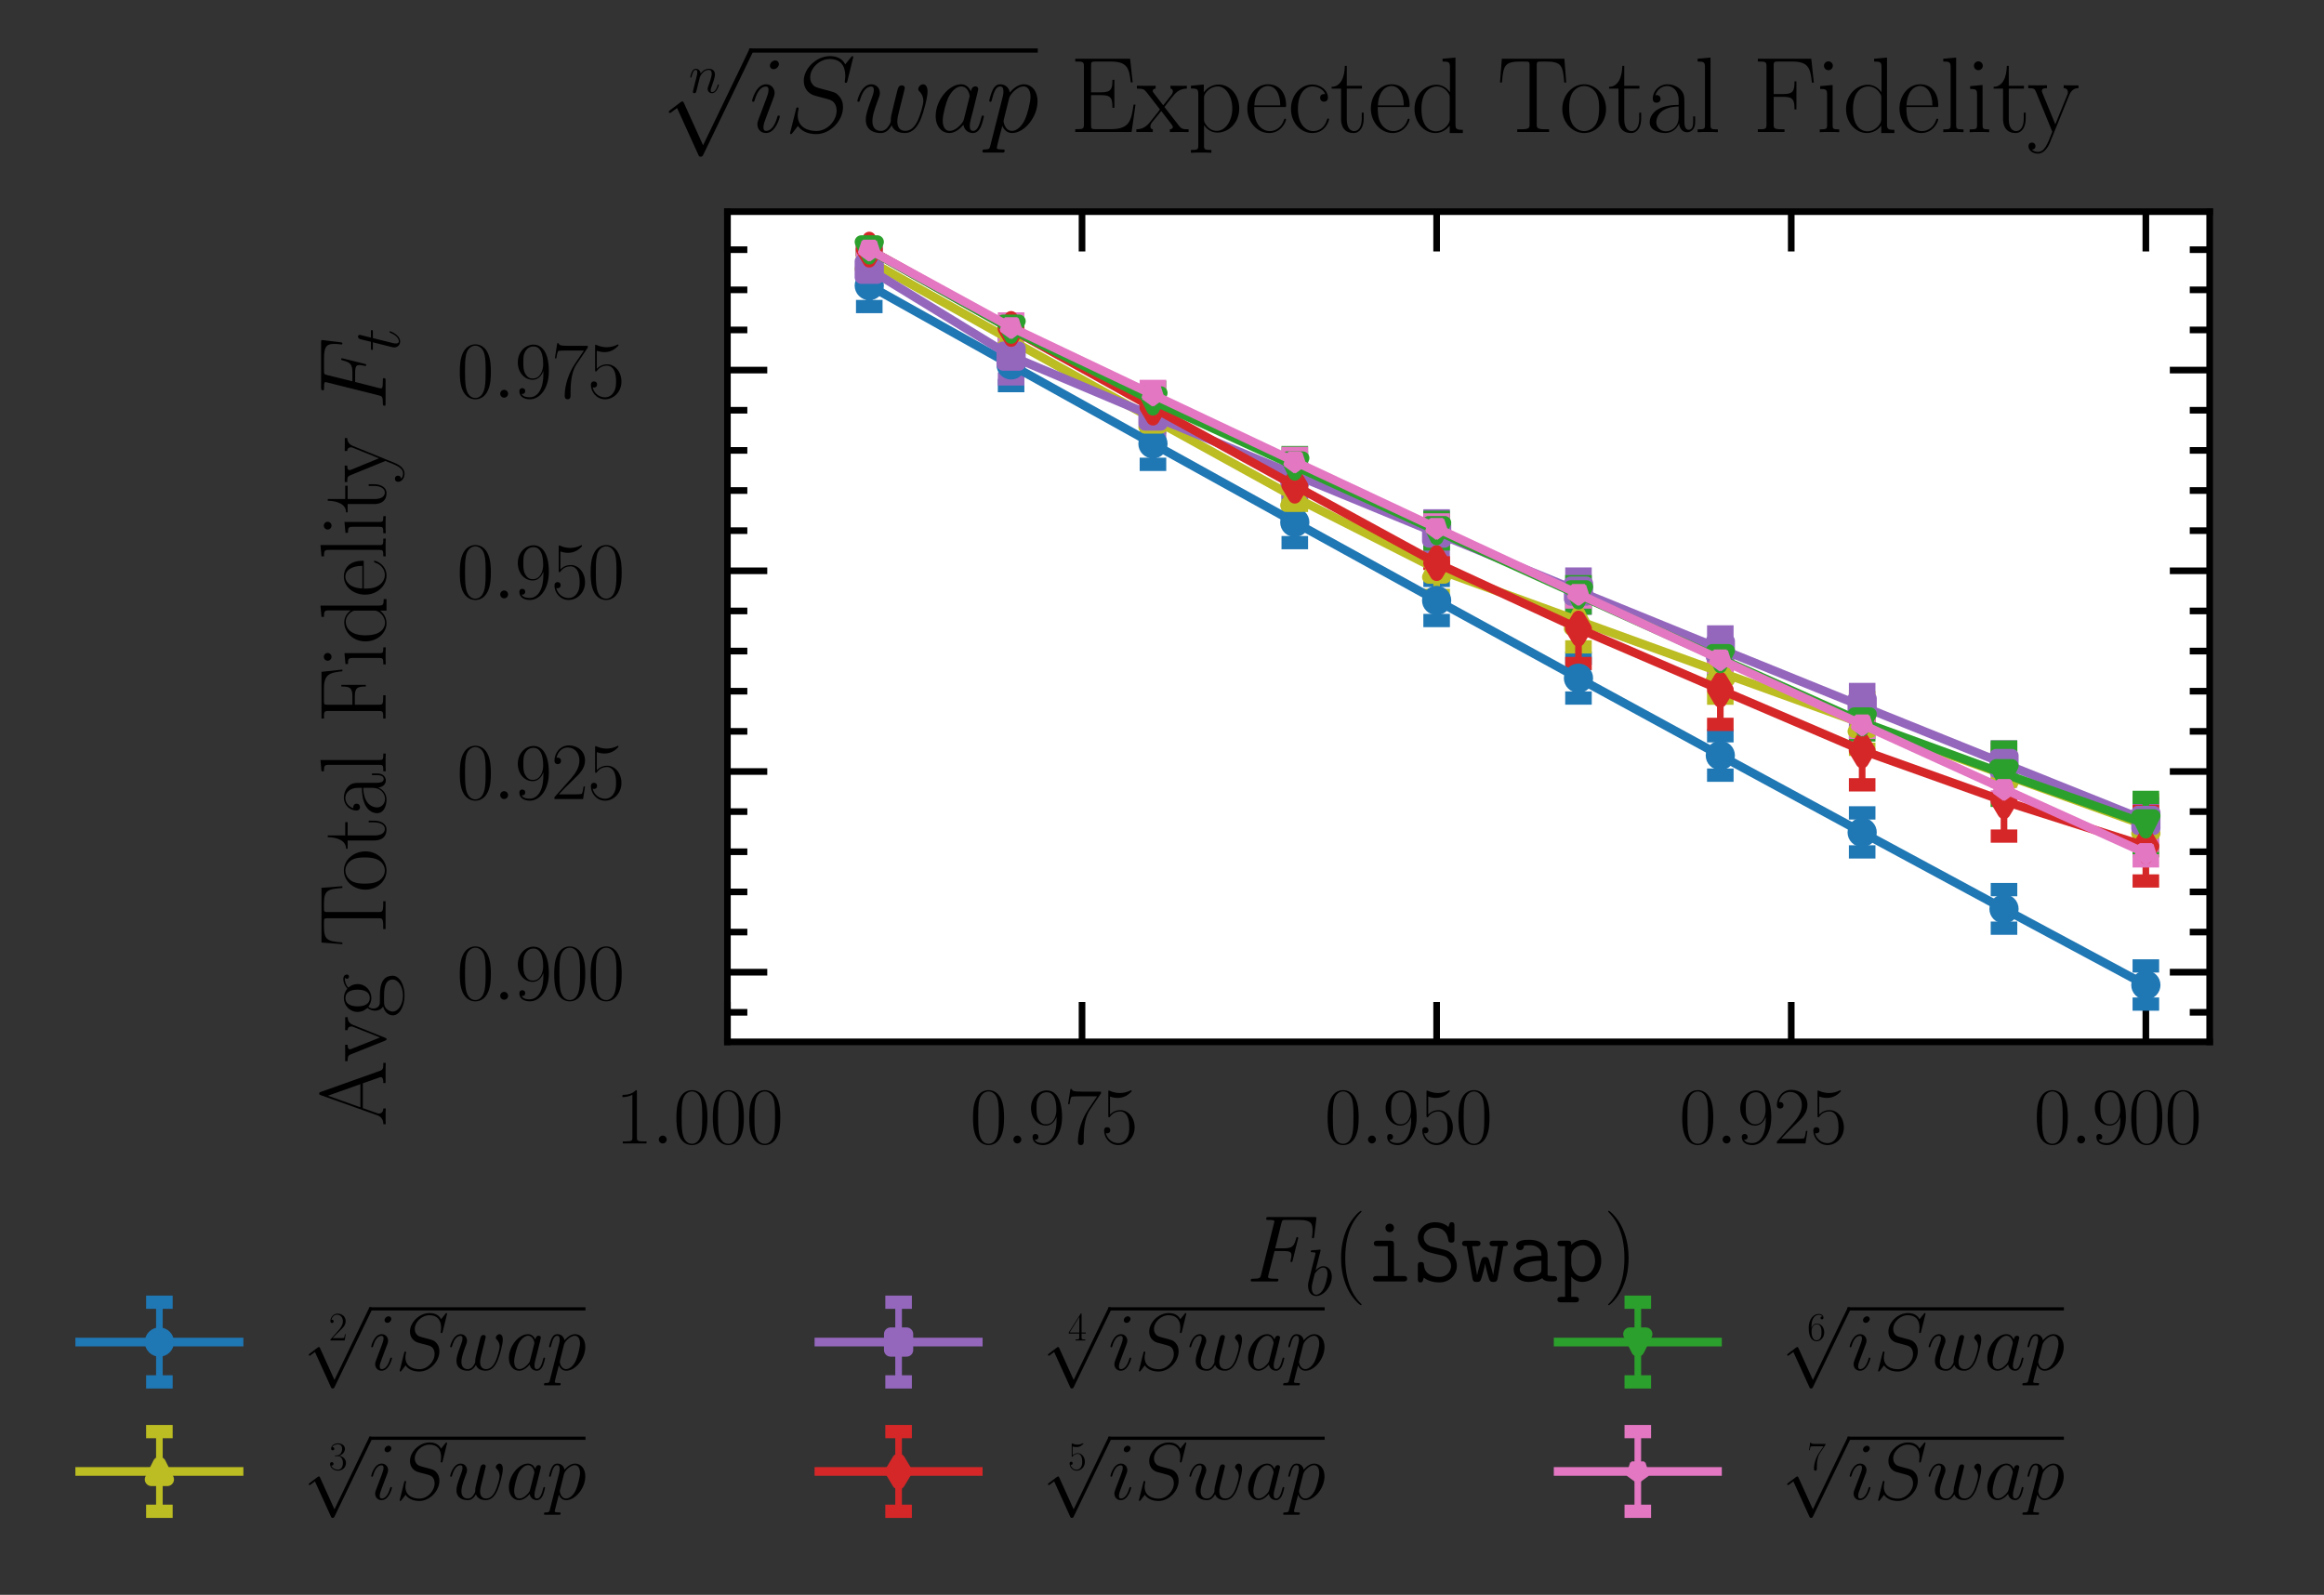 <?xml version="1.0" encoding="utf-8" standalone="no"?>
<!DOCTYPE svg PUBLIC "-//W3C//DTD SVG 1.1//EN"
  "http://www.w3.org/Graphics/SVG/1.1/DTD/svg11.dtd">
<svg xmlns:xlink="http://www.w3.org/1999/xlink" width="174.976pt" height="120.091pt" viewBox="0 0 174.976 120.091" xmlns="http://www.w3.org/2000/svg" version="1.1">
 <rect x="0" y="0" width="174.976" height="120.091" fill="#333333" stroke="none"/>
 <defs>
  <style type="text/css">*{stroke-linejoin: round; stroke-linecap: butt}</style>
 </defs>
 <g id="figure_1">
  <g id="patch_1">
   <path d="M 0 120.091 
L 174.976 120.091 
L 174.976 0 
L 0 0 
L 0 120.091 
z
" style="fill: none"/>
  </g>
  <g id="axes_1">
   <g id="patch_2">
    <path d="M 54.768 78.451 
L 166.368 78.451 
L 166.368 15.937 
L 54.768 15.937 
z
" style="fill: #ffffff"/>
   </g>
   <g id="matplotlib.axis_1">
    <g id="xtick_1">
     <g id="line2d_1">
      <defs>
       <path id="m1c8c080abf" d="M 0 0 
L 0 -3 
" style="stroke: #000000; stroke-width: 0.5"/>
      </defs>
      <g>
       <use xlink:href="#m1c8c080abf" x="161.563" y="78.451" style="stroke: #000000; stroke-width: 0.5"/>
      </g>
     </g>
     <g id="line2d_2">
      <defs>
       <path id="m60eb21489d" d="M 0 0 
L 0 3 
" style="stroke: #000000; stroke-width: 0.5"/>
      </defs>
      <g>
       <use xlink:href="#m60eb21489d" x="161.563" y="15.937" style="stroke: #000000; stroke-width: 0.5"/>
      </g>
     </g>
     <g id="text_1">
      <!-- $\mathdefault{0.900}$ -->
      <g transform="translate(153.122 86.102)scale(0.06 -0.06)">
       <defs>
        <path id="CMR17-30" d="M 2688 2025 
C 2688 2416 2682 3080 2413 3591 
C 2176 4039 1798 4198 1466 4198 
C 1158 4198 768 4058 525 3597 
C 269 3118 243 2524 243 2025 
C 243 1661 250 1106 448 619 
C 723 -39 1216 -128 1466 -128 
C 1760 -128 2208 -7 2470 600 
C 2662 1042 2688 1559 2688 2025 
z
M 1466 -26 
C 1056 -26 813 325 723 812 
C 653 1188 653 1738 653 2096 
C 653 2588 653 2997 736 3387 
C 858 3929 1216 4096 1466 4096 
C 1728 4096 2067 3923 2189 3400 
C 2272 3036 2278 2607 2278 2096 
C 2278 1680 2278 1169 2202 792 
C 2067 95 1690 -26 1466 -26 
z
" transform="scale(0.016)"/>
        <path id="CMMI12-3a" d="M 1178 307 
C 1178 492 1024 619 870 619 
C 685 619 557 466 557 313 
C 557 128 710 0 864 0 
C 1050 0 1178 153 1178 307 
z
" transform="scale(0.016)"/>
        <path id="CMR17-39" d="M 2253 1864 
C 2253 464 1670 31 1190 31 
C 1043 31 685 31 538 294 
C 704 268 826 357 826 518 
C 826 692 685 749 595 749 
C 538 749 365 723 365 506 
C 365 71 742 -128 1203 -128 
C 1939 -128 2688 674 2688 2073 
C 2688 3817 1971 4179 1485 4179 
C 851 4179 243 3628 243 2778 
C 243 1991 762 1408 1414 1408 
C 1952 1408 2189 1903 2253 2112 
L 2253 1864 
z
M 1427 1510 
C 1254 1510 1011 1542 813 1922 
C 678 2169 678 2461 678 2771 
C 678 3146 678 3405 858 3684 
C 947 3817 1114 4032 1485 4032 
C 2240 4032 2240 2885 2240 2632 
C 2240 2182 2035 1510 1427 1510 
z
" transform="scale(0.016)"/>
       </defs>
       <use xlink:href="#CMR17-30" transform="scale(0.996)"/>
       <use xlink:href="#CMMI12-3a" transform="translate(45.69 0)scale(0.996)"/>
       <use xlink:href="#CMR17-39" transform="translate(72.788 0)scale(0.996)"/>
       <use xlink:href="#CMR17-30" transform="translate(118.478 0)scale(0.996)"/>
       <use xlink:href="#CMR17-30" transform="translate(164.169 0)scale(0.996)"/>
      </g>
     </g>
    </g>
    <g id="xtick_2">
     <g id="line2d_3">
      <g>
       <use xlink:href="#m1c8c080abf" x="134.864" y="78.451" style="stroke: #000000; stroke-width: 0.5"/>
      </g>
     </g>
     <g id="line2d_4">
      <g>
       <use xlink:href="#m60eb21489d" x="134.864" y="15.937" style="stroke: #000000; stroke-width: 0.5"/>
      </g>
     </g>
     <g id="text_2">
      <!-- $\mathdefault{0.925}$ -->
      <g transform="translate(126.424 86.102)scale(0.06 -0.06)">
       <defs>
        <path id="CMR17-32" d="M 2669 989 
L 2554 989 
C 2490 536 2438 459 2413 420 
C 2381 369 1920 369 1830 369 
L 602 369 
C 832 619 1280 1072 1824 1597 
C 2214 1967 2669 2402 2669 3035 
C 2669 3790 2067 4224 1395 4224 
C 691 4224 262 3604 262 3030 
C 262 2780 448 2748 525 2748 
C 589 2748 781 2787 781 3010 
C 781 3207 614 3264 525 3264 
C 486 3264 448 3258 422 3245 
C 544 3790 915 4058 1306 4058 
C 1862 4058 2227 3617 2227 3035 
C 2227 2479 1901 2000 1536 1584 
L 262 146 
L 262 0 
L 2515 0 
L 2669 989 
z
" transform="scale(0.016)"/>
        <path id="CMR17-35" d="M 730 3692 
C 794 3666 1056 3584 1325 3584 
C 1920 3584 2246 3911 2432 4100 
C 2432 4157 2432 4192 2394 4192 
C 2387 4192 2374 4192 2323 4163 
C 2099 4058 1837 3973 1517 3973 
C 1325 3973 1037 3999 723 4139 
C 653 4171 640 4171 634 4171 
C 602 4171 595 4164 595 4037 
L 595 2203 
C 595 2089 595 2057 659 2057 
C 691 2057 704 2070 736 2114 
C 941 2401 1222 2522 1542 2522 
C 1766 2522 2246 2382 2246 1289 
C 2246 1085 2246 715 2054 421 
C 1894 159 1645 25 1370 25 
C 947 25 518 320 403 814 
C 429 807 480 795 506 795 
C 589 795 749 840 749 1038 
C 749 1210 627 1280 506 1280 
C 358 1280 262 1190 262 1011 
C 262 454 704 -128 1382 -128 
C 2042 -128 2669 440 2669 1264 
C 2669 2030 2170 2624 1549 2624 
C 1222 2624 947 2503 730 2274 
L 730 3692 
z
" transform="scale(0.016)"/>
       </defs>
       <use xlink:href="#CMR17-30" transform="scale(0.996)"/>
       <use xlink:href="#CMMI12-3a" transform="translate(45.69 0)scale(0.996)"/>
       <use xlink:href="#CMR17-39" transform="translate(72.788 0)scale(0.996)"/>
       <use xlink:href="#CMR17-32" transform="translate(118.478 0)scale(0.996)"/>
       <use xlink:href="#CMR17-35" transform="translate(164.169 0)scale(0.996)"/>
      </g>
     </g>
    </g>
    <g id="xtick_3">
     <g id="line2d_5">
      <g>
       <use xlink:href="#m1c8c080abf" x="108.165" y="78.451" style="stroke: #000000; stroke-width: 0.5"/>
      </g>
     </g>
     <g id="line2d_6">
      <g>
       <use xlink:href="#m60eb21489d" x="108.165" y="15.937" style="stroke: #000000; stroke-width: 0.5"/>
      </g>
     </g>
     <g id="text_3">
      <!-- $\mathdefault{0.950}$ -->
      <g transform="translate(99.725 86.102)scale(0.06 -0.06)">
       <use xlink:href="#CMR17-30" transform="scale(0.996)"/>
       <use xlink:href="#CMMI12-3a" transform="translate(45.69 0)scale(0.996)"/>
       <use xlink:href="#CMR17-39" transform="translate(72.788 0)scale(0.996)"/>
       <use xlink:href="#CMR17-35" transform="translate(118.478 0)scale(0.996)"/>
       <use xlink:href="#CMR17-30" transform="translate(164.169 0)scale(0.996)"/>
      </g>
     </g>
    </g>
    <g id="xtick_4">
     <g id="line2d_7">
      <g>
       <use xlink:href="#m1c8c080abf" x="81.467" y="78.451" style="stroke: #000000; stroke-width: 0.5"/>
      </g>
     </g>
     <g id="line2d_8">
      <g>
       <use xlink:href="#m60eb21489d" x="81.467" y="15.937" style="stroke: #000000; stroke-width: 0.5"/>
      </g>
     </g>
     <g id="text_4">
      <!-- $\mathdefault{0.975}$ -->
      <g transform="translate(73.026 86.102)scale(0.06 -0.06)">
       <defs>
        <path id="CMR17-37" d="M 2886 3941 
L 2886 4081 
L 1382 4081 
C 634 4081 621 4165 595 4288 
L 480 4288 
L 294 3094 
L 410 3094 
C 429 3215 474 3540 550 3661 
C 589 3712 1062 3712 1171 3712 
L 2579 3712 
L 1869 2661 
C 1395 1954 1069 999 1069 165 
C 1069 89 1069 -128 1299 -128 
C 1530 -128 1530 89 1530 171 
L 1530 465 
C 1530 1508 1709 2196 2003 2636 
L 2886 3941 
z
" transform="scale(0.016)"/>
       </defs>
       <use xlink:href="#CMR17-30" transform="scale(0.996)"/>
       <use xlink:href="#CMMI12-3a" transform="translate(45.69 0)scale(0.996)"/>
       <use xlink:href="#CMR17-39" transform="translate(72.788 0)scale(0.996)"/>
       <use xlink:href="#CMR17-37" transform="translate(118.478 0)scale(0.996)"/>
       <use xlink:href="#CMR17-35" transform="translate(164.169 0)scale(0.996)"/>
      </g>
     </g>
    </g>
    <g id="xtick_5">
     <g id="line2d_9">
      <g>
       <use xlink:href="#m1c8c080abf" x="54.768" y="78.451" style="stroke: #000000; stroke-width: 0.5"/>
      </g>
     </g>
     <g id="line2d_10">
      <g>
       <use xlink:href="#m60eb21489d" x="54.768" y="15.937" style="stroke: #000000; stroke-width: 0.5"/>
      </g>
     </g>
     <g id="text_5">
      <!-- $\mathdefault{1.000}$ -->
      <g transform="translate(46.328 86.102)scale(0.06 -0.06)">
       <defs>
        <path id="CMR17-31" d="M 1702 4058 
C 1702 4192 1696 4192 1606 4192 
C 1357 3916 979 3827 621 3827 
C 602 3827 570 3827 563 3808 
C 557 3795 557 3782 557 3648 
C 755 3648 1088 3686 1344 3839 
L 1344 461 
C 1344 236 1331 160 781 160 
L 589 160 
L 589 0 
C 896 0 1216 0 1523 0 
C 1830 0 2150 0 2458 0 
L 2458 160 
L 2266 160 
C 1715 160 1702 230 1702 458 
L 1702 4058 
z
" transform="scale(0.016)"/>
       </defs>
       <use xlink:href="#CMR17-31" transform="scale(0.996)"/>
       <use xlink:href="#CMMI12-3a" transform="translate(45.69 0)scale(0.996)"/>
       <use xlink:href="#CMR17-30" transform="translate(72.788 0)scale(0.996)"/>
       <use xlink:href="#CMR17-30" transform="translate(118.478 0)scale(0.996)"/>
       <use xlink:href="#CMR17-30" transform="translate(164.169 0)scale(0.996)"/>
      </g>
     </g>
    </g>
    <g id="xtick_6"/>
    <g id="xtick_7"/>
    <g id="xtick_8"/>
    <g id="xtick_9"/>
    <g id="xtick_10"/>
    <g id="xtick_11"/>
    <g id="xtick_12"/>
    <g id="xtick_13"/>
    <g id="xtick_14"/>
    <g id="xtick_15"/>
    <g id="xtick_16"/>
    <g id="xtick_17"/>
    <g id="xtick_18"/>
    <g id="xtick_19"/>
    <g id="xtick_20"/>
    <g id="xtick_21"/>
    <g id="text_6">
     <!-- $F_b(\texttt{iSwap})$ -->
     <g transform="translate(93.84 96.495)scale(0.07 -0.07)">
      <defs>
       <path id="CMMI12-46" d="M 1901 2055 
L 2515 2055 
C 3002 2055 3040 1946 3040 1761 
C 3040 1678 3027 1589 2995 1448 
C 2982 1423 2976 1391 2976 1378 
C 2976 1333 3002 1308 3046 1308 
C 3098 1308 3104 1333 3130 1435 
L 3501 2935 
C 3501 2961 3482 2999 3437 2999 
C 3379 2999 3373 2974 3347 2863 
C 3213 2376 3085 2240 2528 2240 
L 1946 2240 
L 2362 3926 
C 2419 4154 2432 4154 2694 4154 
L 3552 4154 
C 4352 4154 4467 3918 4467 3464 
C 4467 3426 4467 3285 4448 3119 
C 4442 3094 4429 3011 4429 2985 
C 4429 2934 4461 2915 4499 2915 
C 4544 2915 4570 2941 4582 3055 
L 4717 4174 
C 4717 4195 4730 4263 4730 4277 
C 4730 4352 4672 4352 4557 4352 
L 1523 4352 
C 1402 4352 1338 4352 1338 4229 
C 1338 4154 1382 4154 1491 4154 
C 1888 4154 1888 4113 1888 4050 
C 1888 4018 1882 3992 1862 3922 
L 998 473 
C 941 249 928 185 480 185 
C 358 185 294 185 294 70 
C 294 0 352 0 390 0 
C 512 0 640 0 762 0 
L 1594 0 
C 1734 0 1888 0 2029 0 
C 2086 0 2163 0 2163 115 
C 2163 185 2125 185 1984 185 
C 1478 185 1466 229 1466 324 
C 1466 356 1478 406 1491 449 
L 1901 2055 
z
" transform="scale(0.016)"/>
       <path id="CMMI12-62" d="M 1478 4257 
C 1485 4283 1498 4321 1498 4352 
C 1498 4416 1434 4416 1421 4416 
C 1414 4416 1184 4393 1069 4377 
C 960 4377 864 4358 749 4358 
C 595 4345 550 4339 550 4224 
C 550 4160 614 4160 678 4160 
C 1005 4160 1005 4103 1005 4040 
C 1005 3996 954 3811 928 3696 
L 774 3085 
C 710 2831 346 1387 320 1272 
C 288 1114 288 1005 288 922 
C 288 274 653 -64 1069 -64 
C 1811 -64 2579 888 2579 1814 
C 2579 2401 2246 2816 1766 2816 
C 1434 2816 1133 2542 1011 2414 
L 1478 4257 
z
M 1075 64 
C 870 64 646 217 646 715 
C 646 926 666 1047 781 1494 
C 800 1577 902 1986 928 2069 
C 941 2120 1318 2689 1754 2689 
C 2035 2689 2163 2408 2163 2076 
C 2163 1769 1984 1047 1824 715 
C 1664 370 1370 64 1075 64 
z
" transform="scale(0.016)"/>
       <path id="CMR17-28" d="M 1958 -1561 
C 1958 -1555 1958 -1542 1939 -1523 
C 1645 -1224 858 -407 858 1581 
C 858 3569 1632 4379 1946 4697 
C 1946 4704 1958 4717 1958 4736 
C 1958 4755 1939 4768 1914 4768 
C 1843 4768 1299 4296 986 3594 
C 666 2887 576 2199 576 1588 
C 576 1128 621 351 1005 -471 
C 1312 -1135 1837 -1600 1914 -1600 
C 1946 -1600 1958 -1587 1958 -1561 
z
" transform="scale(0.016)"/>
       <path id="CMTT12-69" d="M 1933 3616 
C 1933 3776 1805 3904 1645 3904 
C 1485 3904 1357 3776 1357 3616 
C 1357 3456 1485 3328 1645 3328 
C 1805 3328 1933 3456 1933 3616 
z
M 832 2752 
C 742 2752 576 2752 576 2567 
C 576 2381 742 2381 832 2381 
L 1517 2381 
L 1517 371 
L 787 371 
C 698 371 525 371 525 186 
C 525 0 698 0 787 0 
L 2566 0 
C 2656 0 2822 0 2822 186 
C 2822 371 2656 371 2566 371 
L 1933 371 
L 1933 2491 
C 1933 2688 1894 2752 1677 2752 
L 832 2752 
z
" transform="scale(0.016)"/>
       <path id="CMTT12-53" d="M 2797 3757 
C 2797 3859 2797 4000 2618 4000 
C 2483 4000 2470 3949 2394 3680 
C 2080 3955 1715 4000 1491 4000 
C 813 4000 326 3514 326 2951 
C 326 2573 550 2323 589 2285 
C 858 2016 966 1991 1638 1831 
C 2118 1722 2227 1696 2387 1517 
C 2502 1376 2566 1216 2566 1037 
C 2566 691 2291 307 1786 307 
C 1235 307 774 544 742 1107 
C 736 1203 730 1312 538 1312 
C 326 1312 326 1191 326 1063 
L 326 179 
C 326 77 326 -64 506 -64 
C 640 -64 653 -13 730 256 
C 1082 -19 1523 -64 1786 -64 
C 2509 -64 2963 493 2963 1063 
C 2963 1511 2688 1792 2669 1818 
C 2413 2080 2291 2106 1645 2259 
C 1498 2298 1248 2355 1197 2368 
C 934 2464 723 2688 723 2976 
C 723 3315 1043 3629 1485 3629 
C 1965 3629 2291 3373 2374 2829 
C 2394 2707 2406 2624 2586 2624 
C 2797 2624 2797 2739 2797 2867 
L 2797 3757 
z
" transform="scale(0.016)"/>
       <path id="CMTT12-77" d="M 2880 2381 
C 3034 2381 3194 2381 3194 2567 
C 3194 2752 3021 2752 2931 2752 
L 2214 2752 
C 2125 2752 1952 2752 1952 2567 
C 1952 2381 2125 2381 2214 2381 
L 2515 2381 
L 2195 434 
L 2189 434 
C 2163 601 2061 958 1997 1162 
C 1882 1577 1862 1654 1651 1654 
C 1446 1654 1421 1577 1306 1168 
C 1178 734 1133 549 1114 434 
L 1107 434 
L 774 2381 
L 1075 2381 
C 1165 2381 1338 2381 1338 2567 
C 1338 2752 1165 2752 1075 2752 
L 358 2752 
C 269 2752 96 2752 96 2567 
C 96 2381 256 2381 410 2381 
L 794 210 
C 832 -13 934 -32 1082 -32 
C 1331 -32 1344 19 1472 460 
C 1530 683 1632 1034 1651 1207 
L 1658 1207 
C 1664 1123 1696 945 1830 453 
C 1958 26 1971 -32 2214 -32 
C 2323 -32 2451 -32 2496 204 
L 2880 2381 
z
" transform="scale(0.016)"/>
       <path id="CMTT12-61" d="M 2650 1816 
C 2650 2303 2285 2816 1421 2816 
C 1152 2816 531 2816 531 2380 
C 531 2210 653 2115 794 2115 
C 832 2115 1043 2115 1050 2388 
C 1050 2419 1056 2426 1190 2438 
C 1267 2445 1350 2445 1427 2445 
C 1574 2445 1792 2445 2003 2282 
C 2234 2100 2234 1916 2234 1728 
C 1856 1728 1485 1728 1088 1599 
C 768 1489 358 1256 358 816 
C 358 356 762 -32 1357 -32 
C 1562 -32 1958 0 2291 226 
C 2419 0 2739 0 2982 0 
C 3136 0 3290 0 3290 183 
C 3290 365 3123 365 3034 365 
C 2867 365 2739 378 2650 417 
L 2650 1816 
z
M 2234 851 
C 2234 704 2234 569 1971 448 
C 1747 339 1446 339 1427 339 
C 1050 339 774 544 774 806 
C 774 1184 1459 1401 2234 1401 
L 2234 851 
z
" transform="scale(0.016)"/>
       <path id="CMTT12-70" d="M 1293 -1408 
C 1382 -1408 1549 -1408 1549 -1222 
C 1549 -1037 1382 -1037 1293 -1037 
L 1030 -1037 
L 1030 326 
C 1184 153 1421 -32 1779 -32 
C 2458 -32 3053 579 3053 1395 
C 3053 2186 2515 2816 1850 2816 
C 1382 2816 1088 2533 1030 2469 
C 1030 2664 1030 2752 774 2752 
L 352 2752 
C 262 2752 96 2752 96 2567 
C 96 2381 262 2381 352 2381 
L 614 2381 
L 614 -1037 
L 352 -1037 
C 262 -1037 96 -1037 96 -1222 
C 96 -1408 262 -1408 352 -1408 
L 1293 -1408 
z
M 1030 1717 
C 1030 2084 1389 2445 1805 2445 
C 2266 2445 2637 1974 2637 1395 
C 2637 777 2202 339 1747 339 
C 1267 339 1030 886 1030 1208 
L 1030 1717 
z
" transform="scale(0.016)"/>
       <path id="CMR17-29" d="M 1683 1581 
C 1683 2040 1638 2817 1254 3639 
C 947 4303 422 4768 346 4768 
C 326 4768 301 4761 301 4729 
C 301 4717 307 4710 314 4697 
C 621 4378 1402 3568 1402 1584 
C 1402 -407 627 -1217 314 -1537 
C 307 -1549 301 -1556 301 -1568 
C 301 -1600 326 -1600 346 -1600 
C 416 -1600 960 -1128 1274 -426 
C 1594 281 1683 969 1683 1581 
z
" transform="scale(0.016)"/>
      </defs>
      <use xlink:href="#CMMI12-46" transform="scale(0.996)"/>
      <use xlink:href="#CMMI12-62" transform="translate(63.148 -14.944)scale(0.697)"/>
      <use xlink:href="#CMR17-28" transform="translate(92.679 0)scale(0.996)"/>
      <use xlink:href="#CMTT12-69" transform="translate(127.96 0)scale(0.996)"/>
      <use xlink:href="#CMTT12-53" transform="translate(179.226 0)scale(0.996)"/>
      <use xlink:href="#CMTT12-77" transform="translate(230.492 0)scale(0.996)"/>
      <use xlink:href="#CMTT12-61" transform="translate(281.758 0)scale(0.996)"/>
      <use xlink:href="#CMTT12-70" transform="translate(333.025 0)scale(0.996)"/>
      <use xlink:href="#CMR17-29" transform="translate(384.291 0)scale(0.996)"/>
     </g>
    </g>
   </g>
   <g id="matplotlib.axis_2">
    <g id="ytick_1">
     <g id="line2d_11">
      <defs>
       <path id="m3b7f57bc1e" d="M 0 0 
L 3 0 
" style="stroke: #000000; stroke-width: 0.5"/>
      </defs>
      <g>
       <use xlink:href="#m3b7f57bc1e" x="54.768" y="73.205" style="stroke: #000000; stroke-width: 0.5"/>
      </g>
     </g>
     <g id="line2d_12">
      <defs>
       <path id="mb8a00bab54" d="M 0 0 
L -3 0 
" style="stroke: #000000; stroke-width: 0.5"/>
      </defs>
      <g>
       <use xlink:href="#mb8a00bab54" x="166.368" y="73.205" style="stroke: #000000; stroke-width: 0.5"/>
      </g>
     </g>
     <g id="text_7">
      <!-- $\mathdefault{0.900}$ -->
      <g transform="translate(34.387 75.28)scale(0.06 -0.06)">
       <use xlink:href="#CMR17-30" transform="scale(0.996)"/>
       <use xlink:href="#CMMI12-3a" transform="translate(45.69 0)scale(0.996)"/>
       <use xlink:href="#CMR17-39" transform="translate(72.788 0)scale(0.996)"/>
       <use xlink:href="#CMR17-30" transform="translate(118.478 0)scale(0.996)"/>
       <use xlink:href="#CMR17-30" transform="translate(164.169 0)scale(0.996)"/>
      </g>
     </g>
    </g>
    <g id="ytick_2">
     <g id="line2d_13">
      <g>
       <use xlink:href="#m3b7f57bc1e" x="54.768" y="58.093" style="stroke: #000000; stroke-width: 0.5"/>
      </g>
     </g>
     <g id="line2d_14">
      <g>
       <use xlink:href="#mb8a00bab54" x="166.368" y="58.093" style="stroke: #000000; stroke-width: 0.5"/>
      </g>
     </g>
     <g id="text_8">
      <!-- $\mathdefault{0.925}$ -->
      <g transform="translate(34.387 60.168)scale(0.06 -0.06)">
       <use xlink:href="#CMR17-30" transform="scale(0.996)"/>
       <use xlink:href="#CMMI12-3a" transform="translate(45.69 0)scale(0.996)"/>
       <use xlink:href="#CMR17-39" transform="translate(72.788 0)scale(0.996)"/>
       <use xlink:href="#CMR17-32" transform="translate(118.478 0)scale(0.996)"/>
       <use xlink:href="#CMR17-35" transform="translate(164.169 0)scale(0.996)"/>
      </g>
     </g>
    </g>
    <g id="ytick_3">
     <g id="line2d_15">
      <g>
       <use xlink:href="#m3b7f57bc1e" x="54.768" y="42.981" style="stroke: #000000; stroke-width: 0.5"/>
      </g>
     </g>
     <g id="line2d_16">
      <g>
       <use xlink:href="#mb8a00bab54" x="166.368" y="42.981" style="stroke: #000000; stroke-width: 0.5"/>
      </g>
     </g>
     <g id="text_9">
      <!-- $\mathdefault{0.950}$ -->
      <g transform="translate(34.387 45.056)scale(0.06 -0.06)">
       <use xlink:href="#CMR17-30" transform="scale(0.996)"/>
       <use xlink:href="#CMMI12-3a" transform="translate(45.69 0)scale(0.996)"/>
       <use xlink:href="#CMR17-39" transform="translate(72.788 0)scale(0.996)"/>
       <use xlink:href="#CMR17-35" transform="translate(118.478 0)scale(0.996)"/>
       <use xlink:href="#CMR17-30" transform="translate(164.169 0)scale(0.996)"/>
      </g>
     </g>
    </g>
    <g id="ytick_4">
     <g id="line2d_17">
      <g>
       <use xlink:href="#m3b7f57bc1e" x="54.768" y="27.869" style="stroke: #000000; stroke-width: 0.5"/>
      </g>
     </g>
     <g id="line2d_18">
      <g>
       <use xlink:href="#mb8a00bab54" x="166.368" y="27.869" style="stroke: #000000; stroke-width: 0.5"/>
      </g>
     </g>
     <g id="text_10">
      <!-- $\mathdefault{0.975}$ -->
      <g transform="translate(34.387 29.944)scale(0.06 -0.06)">
       <use xlink:href="#CMR17-30" transform="scale(0.996)"/>
       <use xlink:href="#CMMI12-3a" transform="translate(45.69 0)scale(0.996)"/>
       <use xlink:href="#CMR17-39" transform="translate(72.788 0)scale(0.996)"/>
       <use xlink:href="#CMR17-37" transform="translate(118.478 0)scale(0.996)"/>
       <use xlink:href="#CMR17-35" transform="translate(164.169 0)scale(0.996)"/>
      </g>
     </g>
    </g>
    <g id="ytick_5">
     <g id="line2d_19">
      <defs>
       <path id="mc90b1ea276" d="M 0 0 
L 1.5 0 
" style="stroke: #000000; stroke-width: 0.5"/>
      </defs>
      <g>
       <use xlink:href="#mc90b1ea276" x="54.768" y="76.227" style="stroke: #000000; stroke-width: 0.5"/>
      </g>
     </g>
     <g id="line2d_20">
      <defs>
       <path id="m60b761da48" d="M 0 0 
L -1.5 0 
" style="stroke: #000000; stroke-width: 0.5"/>
      </defs>
      <g>
       <use xlink:href="#m60b761da48" x="166.368" y="76.227" style="stroke: #000000; stroke-width: 0.5"/>
      </g>
     </g>
    </g>
    <g id="ytick_6">
     <g id="line2d_21">
      <g>
       <use xlink:href="#mc90b1ea276" x="54.768" y="70.182" style="stroke: #000000; stroke-width: 0.5"/>
      </g>
     </g>
     <g id="line2d_22">
      <g>
       <use xlink:href="#m60b761da48" x="166.368" y="70.182" style="stroke: #000000; stroke-width: 0.5"/>
      </g>
     </g>
    </g>
    <g id="ytick_7">
     <g id="line2d_23">
      <g>
       <use xlink:href="#mc90b1ea276" x="54.768" y="67.16" style="stroke: #000000; stroke-width: 0.5"/>
      </g>
     </g>
     <g id="line2d_24">
      <g>
       <use xlink:href="#m60b761da48" x="166.368" y="67.16" style="stroke: #000000; stroke-width: 0.5"/>
      </g>
     </g>
    </g>
    <g id="ytick_8">
     <g id="line2d_25">
      <g>
       <use xlink:href="#mc90b1ea276" x="54.768" y="64.138" style="stroke: #000000; stroke-width: 0.5"/>
      </g>
     </g>
     <g id="line2d_26">
      <g>
       <use xlink:href="#m60b761da48" x="166.368" y="64.138" style="stroke: #000000; stroke-width: 0.5"/>
      </g>
     </g>
    </g>
    <g id="ytick_9">
     <g id="line2d_27">
      <g>
       <use xlink:href="#mc90b1ea276" x="54.768" y="61.115" style="stroke: #000000; stroke-width: 0.5"/>
      </g>
     </g>
     <g id="line2d_28">
      <g>
       <use xlink:href="#m60b761da48" x="166.368" y="61.115" style="stroke: #000000; stroke-width: 0.5"/>
      </g>
     </g>
    </g>
    <g id="ytick_10">
     <g id="line2d_29">
      <g>
       <use xlink:href="#mc90b1ea276" x="54.768" y="55.07" style="stroke: #000000; stroke-width: 0.5"/>
      </g>
     </g>
     <g id="line2d_30">
      <g>
       <use xlink:href="#m60b761da48" x="166.368" y="55.07" style="stroke: #000000; stroke-width: 0.5"/>
      </g>
     </g>
    </g>
    <g id="ytick_11">
     <g id="line2d_31">
      <g>
       <use xlink:href="#mc90b1ea276" x="54.768" y="52.048" style="stroke: #000000; stroke-width: 0.5"/>
      </g>
     </g>
     <g id="line2d_32">
      <g>
       <use xlink:href="#m60b761da48" x="166.368" y="52.048" style="stroke: #000000; stroke-width: 0.5"/>
      </g>
     </g>
    </g>
    <g id="ytick_12">
     <g id="line2d_33">
      <g>
       <use xlink:href="#mc90b1ea276" x="54.768" y="49.026" style="stroke: #000000; stroke-width: 0.5"/>
      </g>
     </g>
     <g id="line2d_34">
      <g>
       <use xlink:href="#m60b761da48" x="166.368" y="49.026" style="stroke: #000000; stroke-width: 0.5"/>
      </g>
     </g>
    </g>
    <g id="ytick_13">
     <g id="line2d_35">
      <g>
       <use xlink:href="#mc90b1ea276" x="54.768" y="46.003" style="stroke: #000000; stroke-width: 0.5"/>
      </g>
     </g>
     <g id="line2d_36">
      <g>
       <use xlink:href="#m60b761da48" x="166.368" y="46.003" style="stroke: #000000; stroke-width: 0.5"/>
      </g>
     </g>
    </g>
    <g id="ytick_14">
     <g id="line2d_37">
      <g>
       <use xlink:href="#mc90b1ea276" x="54.768" y="39.958" style="stroke: #000000; stroke-width: 0.5"/>
      </g>
     </g>
     <g id="line2d_38">
      <g>
       <use xlink:href="#m60b761da48" x="166.368" y="39.958" style="stroke: #000000; stroke-width: 0.5"/>
      </g>
     </g>
    </g>
    <g id="ytick_15">
     <g id="line2d_39">
      <g>
       <use xlink:href="#mc90b1ea276" x="54.768" y="36.936" style="stroke: #000000; stroke-width: 0.5"/>
      </g>
     </g>
     <g id="line2d_40">
      <g>
       <use xlink:href="#m60b761da48" x="166.368" y="36.936" style="stroke: #000000; stroke-width: 0.5"/>
      </g>
     </g>
    </g>
    <g id="ytick_16">
     <g id="line2d_41">
      <g>
       <use xlink:href="#mc90b1ea276" x="54.768" y="33.914" style="stroke: #000000; stroke-width: 0.5"/>
      </g>
     </g>
     <g id="line2d_42">
      <g>
       <use xlink:href="#m60b761da48" x="166.368" y="33.914" style="stroke: #000000; stroke-width: 0.5"/>
      </g>
     </g>
    </g>
    <g id="ytick_17">
     <g id="line2d_43">
      <g>
       <use xlink:href="#mc90b1ea276" x="54.768" y="30.891" style="stroke: #000000; stroke-width: 0.5"/>
      </g>
     </g>
     <g id="line2d_44">
      <g>
       <use xlink:href="#m60b761da48" x="166.368" y="30.891" style="stroke: #000000; stroke-width: 0.5"/>
      </g>
     </g>
    </g>
    <g id="ytick_18">
     <g id="line2d_45">
      <g>
       <use xlink:href="#mc90b1ea276" x="54.768" y="24.846" style="stroke: #000000; stroke-width: 0.5"/>
      </g>
     </g>
     <g id="line2d_46">
      <g>
       <use xlink:href="#m60b761da48" x="166.368" y="24.846" style="stroke: #000000; stroke-width: 0.5"/>
      </g>
     </g>
    </g>
    <g id="ytick_19">
     <g id="line2d_47">
      <g>
       <use xlink:href="#mc90b1ea276" x="54.768" y="21.824" style="stroke: #000000; stroke-width: 0.5"/>
      </g>
     </g>
     <g id="line2d_48">
      <g>
       <use xlink:href="#m60b761da48" x="166.368" y="21.824" style="stroke: #000000; stroke-width: 0.5"/>
      </g>
     </g>
    </g>
    <g id="ytick_20">
     <g id="line2d_49">
      <g>
       <use xlink:href="#mc90b1ea276" x="54.768" y="18.802" style="stroke: #000000; stroke-width: 0.5"/>
      </g>
     </g>
     <g id="line2d_50">
      <g>
       <use xlink:href="#m60b761da48" x="166.368" y="18.802" style="stroke: #000000; stroke-width: 0.5"/>
      </g>
     </g>
    </g>
    <g id="text_11">
     <!-- Avg Total Fidelity $F_t$ -->
     <g transform="translate(29.031 84.814)rotate(-90)scale(0.07 -0.07)">
      <defs>
       <path id="CMR17-41" d="M 2323 4378 
C 2291 4461 2278 4480 2214 4480 
C 2150 4480 2138 4461 2106 4378 
L 749 566 
C 627 223 371 153 147 153 
L 147 -13 
C 262 0 518 0 640 0 
C 800 0 1056 0 1210 -13 
L 1210 153 
C 909 153 864 361 864 439 
C 864 497 877 530 890 569 
L 1229 1536 
L 2906 1536 
L 3290 442 
C 3322 365 3322 352 3322 327 
C 3322 153 3046 153 2925 153 
L 2925 0 
C 3110 0 3443 0 3642 0 
C 3808 0 4128 0 4282 -13 
L 4282 153 
C 3942 153 3827 153 3744 387 
L 2323 4378 
z
M 2067 3893 
L 2848 1702 
L 1286 1702 
L 2067 3893 
z
" transform="scale(0.016)"/>
       <path id="CMR17-76" d="M 2502 2163 
C 2560 2304 2662 2560 3034 2560 
L 3034 2726 
C 2912 2726 2752 2726 2630 2726 
C 2496 2726 2285 2726 2157 2732 
L 2157 2566 
C 2317 2553 2406 2477 2406 2311 
C 2406 2253 2406 2240 2368 2151 
L 1664 377 
L 902 2286 
C 864 2369 864 2381 864 2407 
C 864 2560 1075 2560 1171 2560 
L 1171 2732 
C 1018 2726 736 2726 576 2726 
C 403 2726 205 2726 64 2732 
L 64 2560 
C 307 2560 442 2560 518 2362 
L 1446 44 
C 1485 -51 1491 -64 1549 -64 
C 1606 -64 1613 -51 1651 44 
L 2502 2163 
z
" transform="scale(0.016)"/>
       <path id="CMR17-67" d="M 710 1164 
C 832 1068 1043 960 1299 960 
C 1805 960 2240 1357 2240 1888 
C 2240 2054 2189 2310 1997 2509 
C 2176 2692 2438 2752 2586 2752 
C 2611 2752 2650 2752 2682 2734 
C 2656 2728 2598 2703 2598 2605 
C 2598 2527 2656 2471 2739 2471 
C 2835 2471 2886 2533 2886 2614 
C 2886 2731 2790 2854 2586 2854 
C 2330 2854 2106 2738 1926 2580 
C 1734 2753 1504 2816 1299 2816 
C 794 2816 358 2419 358 1888 
C 358 1522 570 1292 634 1228 
C 442 1004 442 743 442 711 
C 442 545 506 302 723 168 
C 390 85 128 -169 128 -486 
C 128 -943 736 -1280 1466 -1280 
C 2170 -1280 2803 -956 2803 -479 
C 2803 384 1856 384 1363 384 
C 1216 384 954 384 922 391 
C 723 423 589 602 589 826 
C 589 883 589 1024 710 1164 
z
M 1299 1068 
C 736 1068 736 1760 736 1889 
C 736 2016 736 2708 1299 2708 
C 1862 2708 1862 2016 1862 1889 
C 1862 1760 1862 1068 1299 1068 
z
M 1466 -1171 
C 826 -1171 384 -835 384 -486 
C 384 -289 493 -105 634 -4 
C 794 104 858 104 1293 104 
C 1818 104 2547 104 2547 -486 
C 2547 -835 2106 -1171 1466 -1171 
z
" transform="scale(0.016)"/>
       <path id="CMR17-54" d="M 3981 4326 
L 288 4326 
L 179 2918 
L 294 2918 
C 378 3976 467 4160 1453 4160 
C 1568 4160 1754 4160 1805 4154 
C 1926 4135 1926 4058 1926 3912 
L 1926 459 
C 1926 230 1907 160 1376 160 
L 1197 160 
L 1197 0 
C 1504 0 1824 0 2138 0 
C 2451 0 2771 0 3078 0 
L 3078 160 
L 2899 160 
C 2368 160 2349 230 2349 459 
L 2349 3912 
C 2349 4052 2349 4129 2464 4154 
C 2515 4160 2701 4160 2816 4160 
C 3795 4160 3891 3976 3974 2918 
L 4090 2918 
L 3981 4326 
z
" transform="scale(0.016)"/>
       <path id="CMR17-6f" d="M 2758 1356 
C 2758 2176 2163 2816 1466 2816 
C 768 2816 173 2176 173 1356 
C 173 551 768 -64 1466 -64 
C 2163 -64 2758 551 2758 1356 
z
M 1466 51 
C 1165 51 909 230 762 480 
C 602 767 582 1126 582 1408 
C 582 1677 595 2010 762 2298 
C 890 2509 1139 2714 1466 2714 
C 1754 2714 1997 2554 2150 2330 
C 2349 2029 2349 1607 2349 1408 
C 2349 1158 2336 775 2163 467 
C 1984 173 1709 51 1466 51 
z
" transform="scale(0.016)"/>
       <path id="CMR17-74" d="M 966 2560 
L 1862 2560 
L 1862 2725 
L 966 2725 
L 966 3904 
L 851 3904 
C 838 3245 614 2668 70 2668 
L 70 2560 
L 627 2560 
L 627 771 
C 627 650 627 -64 1370 -64 
C 1747 -64 1965 306 1965 777 
L 1965 1140 
L 1850 1140 
L 1850 783 
C 1850 344 1677 51 1408 51 
C 1222 51 966 178 966 758 
L 966 2560 
z
" transform="scale(0.016)"/>
       <path id="CMR17-61" d="M 2304 1653 
C 2304 2072 2304 2294 2035 2543 
C 1798 2752 1523 2816 1306 2816 
C 800 2816 435 2407 435 1971 
C 435 1728 627 1728 666 1728 
C 749 1728 896 1778 896 1954 
C 896 2112 774 2181 666 2181 
C 640 2181 608 2174 589 2168 
C 723 2592 1069 2714 1293 2714 
C 1613 2714 1965 2429 1965 1885 
L 1965 1600 
C 1587 1600 1133 1549 774 1357 
C 371 1133 256 813 256 570 
C 256 77 832 -64 1171 -64 
C 1523 -64 1850 139 1990 511 
C 2003 233 2182 -18 2464 -18 
C 2598 -18 2938 70 2938 567 
L 2938 920 
L 2822 920 
L 2822 562 
C 2822 178 2650 128 2566 128 
C 2304 128 2304 458 2304 738 
L 2304 1653 
z
M 1965 870 
C 1965 317 1568 38 1216 38 
C 896 38 646 275 646 570 
C 646 761 730 1100 1101 1305 
C 1408 1478 1760 1504 1965 1504 
L 1965 870 
z
" transform="scale(0.016)"/>
       <path id="CMR17-6c" d="M 979 4396 
L 218 4326 
L 218 4160 
C 595 4160 653 4122 653 3817 
L 653 426 
C 653 184 627 153 218 153 
L 218 -13 
C 371 0 653 0 813 0 
C 979 0 1261 0 1414 -13 
L 1414 153 
C 1005 153 979 178 979 426 
L 979 4396 
z
" transform="scale(0.016)"/>
       <path id="CMR17-46" d="M 3482 4325 
L 326 4325 
L 326 4160 
C 768 4160 838 4160 838 3874 
L 838 446 
C 838 160 768 160 326 160 
L 326 0 
C 512 0 870 0 1069 0 
C 1331 0 1638 0 1901 0 
L 1901 160 
L 1760 160 
C 1274 160 1261 223 1261 452 
L 1261 2075 
L 1837 2075 
C 2432 2075 2490 1865 2490 1332 
L 2605 1332 
L 2605 2987 
L 2490 2987 
C 2490 2450 2432 2240 1837 2240 
L 1261 2240 
L 1261 3911 
C 1261 4128 1274 4160 1530 4160 
L 2355 4160 
C 3322 4160 3430 3765 3520 2916 
L 3635 2916 
L 3482 4325 
z
" transform="scale(0.016)"/>
       <path id="CMR17-69" d="M 992 3909 
C 992 4049 877 4170 730 4170 
C 589 4170 467 4056 467 3909 
C 467 3769 582 3648 730 3648 
C 870 3648 992 3763 992 3909 
z
M 243 2706 
L 243 2541 
C 602 2541 653 2502 653 2197 
L 653 427 
C 653 184 627 153 218 153 
L 218 -13 
C 371 0 646 0 806 0 
C 960 0 1222 0 1370 -13 
L 1370 153 
C 992 153 979 191 979 420 
L 979 2776 
L 243 2706 
z
" transform="scale(0.016)"/>
       <path id="CMR17-64" d="M 1869 4326 
L 1869 4160 
C 2246 4160 2304 4122 2304 3820 
L 2304 2345 
C 2278 2377 2016 2790 1498 2790 
C 845 2790 211 2208 211 1364 
C 211 525 806 -64 1434 -64 
C 1978 -64 2259 337 2291 380 
L 2291 -63 
L 3066 -63 
L 3066 128 
C 2688 128 2630 166 2630 473 
L 2630 4396 
L 1869 4326 
z
M 2291 755 
C 2291 563 2176 390 2029 262 
C 1811 70 1594 38 1472 38 
C 1286 38 621 134 621 1356 
C 621 2612 1363 2688 1530 2688 
C 1824 2688 2061 2522 2208 2291 
C 2291 2157 2291 2138 2291 2023 
L 2291 755 
z
" transform="scale(0.016)"/>
       <path id="CMR17-65" d="M 2438 1472 
C 2464 1498 2464 1511 2464 1576 
C 2464 2238 2118 2816 1389 2816 
C 710 2816 173 2169 173 1383 
C 173 551 781 -64 1459 -64 
C 2176 -64 2458 607 2458 740 
C 2458 784 2419 784 2406 784 
C 2362 784 2355 771 2330 696 
C 2189 265 1837 51 1504 51 
C 1229 51 954 203 781 480 
C 582 803 582 1176 582 1472 
L 2438 1472 
z
M 589 1568 
C 634 2505 1126 2714 1382 2714 
C 1818 2714 2112 2297 2118 1568 
L 589 1568 
z
" transform="scale(0.016)"/>
       <path id="CMR17-79" d="M 2496 2197 
C 2656 2586 2944 2586 3034 2586 
L 3034 2752 
C 2912 2752 2752 2752 2630 2752 
C 2496 2752 2285 2752 2157 2758 
L 2157 2592 
C 2400 2573 2406 2394 2406 2343 
C 2406 2280 2394 2248 2362 2171 
L 1664 449 
L 902 2306 
C 870 2382 870 2426 870 2433 
C 870 2573 1018 2586 1171 2586 
L 1171 2758 
C 1018 2752 742 2752 582 2752 
C 410 2752 205 2752 64 2758 
L 64 2586 
C 410 2586 448 2554 531 2350 
L 1485 15 
C 1197 -738 1030 -1178 627 -1178 
C 557 -1178 397 -1159 282 -1044 
C 429 -1031 493 -942 493 -833 
C 493 -725 416 -629 288 -629 
C 147 -629 77 -725 77 -840 
C 77 -1095 339 -1280 627 -1280 
C 998 -1280 1229 -922 1357 -604 
L 2496 2197 
z
" transform="scale(0.016)"/>
       <path id="CMMI12-74" d="M 1286 2566 
L 1875 2566 
C 1997 2566 2061 2566 2061 2681 
C 2061 2752 2022 2752 1894 2752 
L 1331 2752 
L 1568 3692 
C 1594 3781 1594 3794 1594 3840 
C 1594 3943 1510 4000 1427 4000 
C 1376 4000 1229 3981 1178 3775 
L 928 2752 
L 326 2752 
C 198 2752 141 2752 141 2630 
C 141 2566 186 2566 307 2566 
L 877 2566 
L 454 881 
C 403 658 384 594 384 511 
C 384 211 595 -64 954 -64 
C 1600 -64 1946 868 1946 912 
C 1946 951 1920 970 1882 970 
C 1869 970 1843 970 1830 944 
C 1824 938 1818 931 1773 829 
C 1638 511 1344 64 973 64 
C 781 64 768 224 768 364 
C 768 370 768 492 787 568 
L 1286 2566 
z
" transform="scale(0.016)"/>
      </defs>
      <use xlink:href="#CMR17-41" transform="scale(0.996)"/>
      <use xlink:href="#CMR17-76" transform="translate(69.072 0)scale(0.996)"/>
      <use xlink:href="#CMR17-67" transform="translate(117.365 0)scale(0.996)"/>
      <use xlink:href="#CMR17-54" transform="translate(193.132 0)scale(0.996)"/>
      <use xlink:href="#CMR17-6f" transform="translate(251.834 0)scale(0.996)"/>
      <use xlink:href="#CMR17-74" transform="translate(297.525 0)scale(0.996)"/>
      <use xlink:href="#CMR17-61" transform="translate(332.806 0)scale(0.996)"/>
      <use xlink:href="#CMR17-6c" transform="translate(378.496 0)scale(0.996)"/>
      <use xlink:href="#CMR17-46" transform="translate(433.443 0)scale(0.996)"/>
      <use xlink:href="#CMR17-69" transform="translate(493.427 0)scale(0.996)"/>
      <use xlink:href="#CMR17-64" transform="translate(518.298 0)scale(0.996)"/>
      <use xlink:href="#CMR17-65" transform="translate(569.193 0)scale(0.996)"/>
      <use xlink:href="#CMR17-6c" transform="translate(609.679 0)scale(0.996)"/>
      <use xlink:href="#CMR17-69" transform="translate(634.55 0)scale(0.996)"/>
      <use xlink:href="#CMR17-74" transform="translate(659.421 0)scale(0.996)"/>
      <use xlink:href="#CMR17-79" transform="translate(692.1 0)scale(0.996)"/>
      <use xlink:href="#CMMI12-46" transform="translate(770.468 0)scale(0.996)"/>
      <use xlink:href="#CMMI12-74" transform="translate(833.617 -14.944)scale(0.697)"/>
     </g>
    </g>
   </g>
   <g id="LineCollection_1">
    <path d="M 161.563 75.609 
L 161.563 72.735 
" clip-path="url(#pd5134200f7)" style="fill: none; stroke: #1f77b4; stroke-width: 0.5"/>
    <path d="M 150.883 69.893 
L 150.883 66.988 
" clip-path="url(#pd5134200f7)" style="fill: none; stroke: #1f77b4; stroke-width: 0.5"/>
    <path d="M 140.204 64.147 
L 140.204 61.211 
" clip-path="url(#pd5134200f7)" style="fill: none; stroke: #1f77b4; stroke-width: 0.5"/>
    <path d="M 129.524 58.37 
L 129.524 55.404 
" clip-path="url(#pd5134200f7)" style="fill: none; stroke: #1f77b4; stroke-width: 0.5"/>
    <path d="M 118.845 52.564 
L 118.845 49.567 
" clip-path="url(#pd5134200f7)" style="fill: none; stroke: #1f77b4; stroke-width: 0.5"/>
    <path d="M 108.165 46.727 
L 108.165 43.7 
" clip-path="url(#pd5134200f7)" style="fill: none; stroke: #1f77b4; stroke-width: 0.5"/>
    <path d="M 97.486 40.861 
L 97.486 37.802 
" clip-path="url(#pd5134200f7)" style="fill: none; stroke: #1f77b4; stroke-width: 0.5"/>
    <path d="M 86.807 34.965 
L 86.807 31.875 
" clip-path="url(#pd5134200f7)" style="fill: none; stroke: #1f77b4; stroke-width: 0.5"/>
    <path d="M 76.127 29.038 
L 76.127 25.917 
" clip-path="url(#pd5134200f7)" style="fill: none; stroke: #1f77b4; stroke-width: 0.5"/>
    <path d="M 65.448 23.082 
L 65.448 19.929 
" clip-path="url(#pd5134200f7)" style="fill: none; stroke: #1f77b4; stroke-width: 0.5"/>
   </g>
   <g id="line2d_51">
    <defs>
     <path id="mebf28b4e27" d="M 1 0 
L -1 -0 
" style="stroke: #1f77b4"/>
    </defs>
    <g clip-path="url(#pd5134200f7)">
     <use xlink:href="#mebf28b4e27" x="161.563" y="75.609" style="fill: #1f77b4; stroke: #1f77b4"/>
     <use xlink:href="#mebf28b4e27" x="150.883" y="69.893" style="fill: #1f77b4; stroke: #1f77b4"/>
     <use xlink:href="#mebf28b4e27" x="140.204" y="64.147" style="fill: #1f77b4; stroke: #1f77b4"/>
     <use xlink:href="#mebf28b4e27" x="129.524" y="58.37" style="fill: #1f77b4; stroke: #1f77b4"/>
     <use xlink:href="#mebf28b4e27" x="118.845" y="52.564" style="fill: #1f77b4; stroke: #1f77b4"/>
     <use xlink:href="#mebf28b4e27" x="108.165" y="46.727" style="fill: #1f77b4; stroke: #1f77b4"/>
     <use xlink:href="#mebf28b4e27" x="97.486" y="40.861" style="fill: #1f77b4; stroke: #1f77b4"/>
     <use xlink:href="#mebf28b4e27" x="86.807" y="34.965" style="fill: #1f77b4; stroke: #1f77b4"/>
     <use xlink:href="#mebf28b4e27" x="76.127" y="29.038" style="fill: #1f77b4; stroke: #1f77b4"/>
     <use xlink:href="#mebf28b4e27" x="65.448" y="23.082" style="fill: #1f77b4; stroke: #1f77b4"/>
    </g>
   </g>
   <g id="line2d_52">
    <g clip-path="url(#pd5134200f7)">
     <use xlink:href="#mebf28b4e27" x="161.563" y="72.735" style="fill: #1f77b4; stroke: #1f77b4"/>
     <use xlink:href="#mebf28b4e27" x="150.883" y="66.988" style="fill: #1f77b4; stroke: #1f77b4"/>
     <use xlink:href="#mebf28b4e27" x="140.204" y="61.211" style="fill: #1f77b4; stroke: #1f77b4"/>
     <use xlink:href="#mebf28b4e27" x="129.524" y="55.404" style="fill: #1f77b4; stroke: #1f77b4"/>
     <use xlink:href="#mebf28b4e27" x="118.845" y="49.567" style="fill: #1f77b4; stroke: #1f77b4"/>
     <use xlink:href="#mebf28b4e27" x="108.165" y="43.7" style="fill: #1f77b4; stroke: #1f77b4"/>
     <use xlink:href="#mebf28b4e27" x="97.486" y="37.802" style="fill: #1f77b4; stroke: #1f77b4"/>
     <use xlink:href="#mebf28b4e27" x="86.807" y="31.875" style="fill: #1f77b4; stroke: #1f77b4"/>
     <use xlink:href="#mebf28b4e27" x="76.127" y="25.917" style="fill: #1f77b4; stroke: #1f77b4"/>
     <use xlink:href="#mebf28b4e27" x="65.448" y="19.929" style="fill: #1f77b4; stroke: #1f77b4"/>
    </g>
   </g>
   <g id="LineCollection_2">
    <path d="M 161.563 64.075 
L 161.563 60.242 
" clip-path="url(#pd5134200f7)" style="fill: none; stroke: #bcbd22; stroke-width: 0.5"/>
    <path d="M 150.883 60.253 
L 150.883 56.394 
" clip-path="url(#pd5134200f7)" style="fill: none; stroke: #bcbd22; stroke-width: 0.5"/>
    <path d="M 140.204 56.419 
L 140.204 52.533 
" clip-path="url(#pd5134200f7)" style="fill: none; stroke: #bcbd22; stroke-width: 0.5"/>
    <path d="M 129.524 52.571 
L 129.524 48.659 
" clip-path="url(#pd5134200f7)" style="fill: none; stroke: #bcbd22; stroke-width: 0.5"/>
    <path d="M 118.845 48.71 
L 118.845 44.771 
" clip-path="url(#pd5134200f7)" style="fill: none; stroke: #bcbd22; stroke-width: 0.5"/>
    <path d="M 108.165 44.836 
L 108.165 40.87 
" clip-path="url(#pd5134200f7)" style="fill: none; stroke: #bcbd22; stroke-width: 0.5"/>
    <path d="M 97.486 38.056 
L 97.486 36.843 
" clip-path="url(#pd5134200f7)" style="fill: none; stroke: #bcbd22; stroke-width: 0.5"/>
    <path d="M 86.807 32.166 
L 86.807 30.941 
" clip-path="url(#pd5134200f7)" style="fill: none; stroke: #bcbd22; stroke-width: 0.5"/>
    <path d="M 76.127 26.237 
L 76.127 24.999 
" clip-path="url(#pd5134200f7)" style="fill: none; stroke: #bcbd22; stroke-width: 0.5"/>
    <path d="M 65.448 20.267 
L 65.448 19.017 
" clip-path="url(#pd5134200f7)" style="fill: none; stroke: #bcbd22; stroke-width: 0.5"/>
   </g>
   <g id="line2d_53">
    <defs>
     <path id="m8a78791677" d="M 1 0 
L -1 -0 
" style="stroke: #bcbd22"/>
    </defs>
    <g clip-path="url(#pd5134200f7)">
     <use xlink:href="#m8a78791677" x="161.563" y="64.075" style="fill: #bcbd22; stroke: #bcbd22"/>
     <use xlink:href="#m8a78791677" x="150.883" y="60.253" style="fill: #bcbd22; stroke: #bcbd22"/>
     <use xlink:href="#m8a78791677" x="140.204" y="56.419" style="fill: #bcbd22; stroke: #bcbd22"/>
     <use xlink:href="#m8a78791677" x="129.524" y="52.571" style="fill: #bcbd22; stroke: #bcbd22"/>
     <use xlink:href="#m8a78791677" x="118.845" y="48.71" style="fill: #bcbd22; stroke: #bcbd22"/>
     <use xlink:href="#m8a78791677" x="108.165" y="44.836" style="fill: #bcbd22; stroke: #bcbd22"/>
     <use xlink:href="#m8a78791677" x="97.486" y="38.056" style="fill: #bcbd22; stroke: #bcbd22"/>
     <use xlink:href="#m8a78791677" x="86.807" y="32.166" style="fill: #bcbd22; stroke: #bcbd22"/>
     <use xlink:href="#m8a78791677" x="76.127" y="26.237" style="fill: #bcbd22; stroke: #bcbd22"/>
     <use xlink:href="#m8a78791677" x="65.448" y="20.267" style="fill: #bcbd22; stroke: #bcbd22"/>
    </g>
   </g>
   <g id="line2d_54">
    <g clip-path="url(#pd5134200f7)">
     <use xlink:href="#m8a78791677" x="161.563" y="60.242" style="fill: #bcbd22; stroke: #bcbd22"/>
     <use xlink:href="#m8a78791677" x="150.883" y="56.394" style="fill: #bcbd22; stroke: #bcbd22"/>
     <use xlink:href="#m8a78791677" x="140.204" y="52.533" style="fill: #bcbd22; stroke: #bcbd22"/>
     <use xlink:href="#m8a78791677" x="129.524" y="48.659" style="fill: #bcbd22; stroke: #bcbd22"/>
     <use xlink:href="#m8a78791677" x="118.845" y="44.771" style="fill: #bcbd22; stroke: #bcbd22"/>
     <use xlink:href="#m8a78791677" x="108.165" y="40.87" style="fill: #bcbd22; stroke: #bcbd22"/>
     <use xlink:href="#m8a78791677" x="97.486" y="36.843" style="fill: #bcbd22; stroke: #bcbd22"/>
     <use xlink:href="#m8a78791677" x="86.807" y="30.941" style="fill: #bcbd22; stroke: #bcbd22"/>
     <use xlink:href="#m8a78791677" x="76.127" y="24.999" style="fill: #bcbd22; stroke: #bcbd22"/>
     <use xlink:href="#m8a78791677" x="65.448" y="19.017" style="fill: #bcbd22; stroke: #bcbd22"/>
    </g>
   </g>
   <g id="LineCollection_3">
    <path d="M 161.563 63.024 
L 161.563 60.531 
" clip-path="url(#pd5134200f7)" style="fill: none; stroke: #9467bd; stroke-width: 0.5"/>
    <path d="M 150.883 58.75 
L 150.883 56.238 
" clip-path="url(#pd5134200f7)" style="fill: none; stroke: #9467bd; stroke-width: 0.5"/>
    <path d="M 140.204 54.454 
L 140.204 51.922 
" clip-path="url(#pd5134200f7)" style="fill: none; stroke: #9467bd; stroke-width: 0.5"/>
    <path d="M 129.524 50.136 
L 129.524 47.585 
" clip-path="url(#pd5134200f7)" style="fill: none; stroke: #9467bd; stroke-width: 0.5"/>
    <path d="M 118.845 45.796 
L 118.845 43.225 
" clip-path="url(#pd5134200f7)" style="fill: none; stroke: #9467bd; stroke-width: 0.5"/>
    <path d="M 108.165 41.434 
L 108.165 38.844 
" clip-path="url(#pd5134200f7)" style="fill: none; stroke: #9467bd; stroke-width: 0.5"/>
    <path d="M 97.486 37.049 
L 97.486 34.44 
" clip-path="url(#pd5134200f7)" style="fill: none; stroke: #9467bd; stroke-width: 0.5"/>
    <path d="M 86.807 32.643 
L 86.807 30.013 
" clip-path="url(#pd5134200f7)" style="fill: none; stroke: #9467bd; stroke-width: 0.5"/>
    <path d="M 76.127 28.531 
L 76.127 25.102 
" clip-path="url(#pd5134200f7)" style="fill: none; stroke: #9467bd; stroke-width: 0.5"/>
    <path d="M 65.448 20.276 
L 65.448 20.275 
" clip-path="url(#pd5134200f7)" style="fill: none; stroke: #9467bd; stroke-width: 0.5"/>
   </g>
   <g id="line2d_55">
    <defs>
     <path id="m7ac775fd1a" d="M 1 0 
L -1 -0 
" style="stroke: #9467bd"/>
    </defs>
    <g clip-path="url(#pd5134200f7)">
     <use xlink:href="#m7ac775fd1a" x="161.563" y="63.024" style="fill: #9467bd; stroke: #9467bd"/>
     <use xlink:href="#m7ac775fd1a" x="150.883" y="58.75" style="fill: #9467bd; stroke: #9467bd"/>
     <use xlink:href="#m7ac775fd1a" x="140.204" y="54.454" style="fill: #9467bd; stroke: #9467bd"/>
     <use xlink:href="#m7ac775fd1a" x="129.524" y="50.136" style="fill: #9467bd; stroke: #9467bd"/>
     <use xlink:href="#m7ac775fd1a" x="118.845" y="45.796" style="fill: #9467bd; stroke: #9467bd"/>
     <use xlink:href="#m7ac775fd1a" x="108.165" y="41.434" style="fill: #9467bd; stroke: #9467bd"/>
     <use xlink:href="#m7ac775fd1a" x="97.486" y="37.049" style="fill: #9467bd; stroke: #9467bd"/>
     <use xlink:href="#m7ac775fd1a" x="86.807" y="32.643" style="fill: #9467bd; stroke: #9467bd"/>
     <use xlink:href="#m7ac775fd1a" x="76.127" y="28.531" style="fill: #9467bd; stroke: #9467bd"/>
     <use xlink:href="#m7ac775fd1a" x="65.448" y="20.276" style="fill: #9467bd; stroke: #9467bd"/>
    </g>
   </g>
   <g id="line2d_56">
    <g clip-path="url(#pd5134200f7)">
     <use xlink:href="#m7ac775fd1a" x="161.563" y="60.531" style="fill: #9467bd; stroke: #9467bd"/>
     <use xlink:href="#m7ac775fd1a" x="150.883" y="56.238" style="fill: #9467bd; stroke: #9467bd"/>
     <use xlink:href="#m7ac775fd1a" x="140.204" y="51.922" style="fill: #9467bd; stroke: #9467bd"/>
     <use xlink:href="#m7ac775fd1a" x="129.524" y="47.585" style="fill: #9467bd; stroke: #9467bd"/>
     <use xlink:href="#m7ac775fd1a" x="118.845" y="43.225" style="fill: #9467bd; stroke: #9467bd"/>
     <use xlink:href="#m7ac775fd1a" x="108.165" y="38.844" style="fill: #9467bd; stroke: #9467bd"/>
     <use xlink:href="#m7ac775fd1a" x="97.486" y="34.44" style="fill: #9467bd; stroke: #9467bd"/>
     <use xlink:href="#m7ac775fd1a" x="86.807" y="30.013" style="fill: #9467bd; stroke: #9467bd"/>
     <use xlink:href="#m7ac775fd1a" x="76.127" y="25.102" style="fill: #9467bd; stroke: #9467bd"/>
     <use xlink:href="#m7ac775fd1a" x="65.448" y="20.275" style="fill: #9467bd; stroke: #9467bd"/>
    </g>
   </g>
   <g id="LineCollection_4">
    <path d="M 161.563 66.337 
L 161.563 61.098 
" clip-path="url(#pd5134200f7)" style="fill: none; stroke: #d62728; stroke-width: 0.5"/>
    <path d="M 150.883 62.958 
L 150.883 57.687 
" clip-path="url(#pd5134200f7)" style="fill: none; stroke: #d62728; stroke-width: 0.5"/>
    <path d="M 140.204 59.097 
L 140.204 53.914 
" clip-path="url(#pd5134200f7)" style="fill: none; stroke: #d62728; stroke-width: 0.5"/>
    <path d="M 129.524 54.545 
L 129.524 49.32 
" clip-path="url(#pd5134200f7)" style="fill: none; stroke: #d62728; stroke-width: 0.5"/>
    <path d="M 118.845 49.966 
L 118.845 44.698 
" clip-path="url(#pd5134200f7)" style="fill: none; stroke: #d62728; stroke-width: 0.5"/>
    <path d="M 108.165 42.416 
L 108.165 42.386 
" clip-path="url(#pd5134200f7)" style="fill: none; stroke: #d62728; stroke-width: 0.5"/>
    <path d="M 97.486 36.586 
L 97.486 36.556 
" clip-path="url(#pd5134200f7)" style="fill: none; stroke: #d62728; stroke-width: 0.5"/>
    <path d="M 86.807 30.71 
L 86.807 30.679 
" clip-path="url(#pd5134200f7)" style="fill: none; stroke: #d62728; stroke-width: 0.5"/>
    <path d="M 76.127 24.785 
L 76.127 24.754 
" clip-path="url(#pd5134200f7)" style="fill: none; stroke: #d62728; stroke-width: 0.5"/>
    <path d="M 65.448 18.813 
L 65.448 18.782 
" clip-path="url(#pd5134200f7)" style="fill: none; stroke: #d62728; stroke-width: 0.5"/>
   </g>
   <g id="line2d_57">
    <defs>
     <path id="m62703b27f2" d="M 1 0 
L -1 -0 
" style="stroke: #d62728"/>
    </defs>
    <g clip-path="url(#pd5134200f7)">
     <use xlink:href="#m62703b27f2" x="161.563" y="66.337" style="fill: #d62728; stroke: #d62728"/>
     <use xlink:href="#m62703b27f2" x="150.883" y="62.958" style="fill: #d62728; stroke: #d62728"/>
     <use xlink:href="#m62703b27f2" x="140.204" y="59.097" style="fill: #d62728; stroke: #d62728"/>
     <use xlink:href="#m62703b27f2" x="129.524" y="54.545" style="fill: #d62728; stroke: #d62728"/>
     <use xlink:href="#m62703b27f2" x="118.845" y="49.966" style="fill: #d62728; stroke: #d62728"/>
     <use xlink:href="#m62703b27f2" x="108.165" y="42.416" style="fill: #d62728; stroke: #d62728"/>
     <use xlink:href="#m62703b27f2" x="97.486" y="36.586" style="fill: #d62728; stroke: #d62728"/>
     <use xlink:href="#m62703b27f2" x="86.807" y="30.71" style="fill: #d62728; stroke: #d62728"/>
     <use xlink:href="#m62703b27f2" x="76.127" y="24.785" style="fill: #d62728; stroke: #d62728"/>
     <use xlink:href="#m62703b27f2" x="65.448" y="18.813" style="fill: #d62728; stroke: #d62728"/>
    </g>
   </g>
   <g id="line2d_58">
    <g clip-path="url(#pd5134200f7)">
     <use xlink:href="#m62703b27f2" x="161.563" y="61.098" style="fill: #d62728; stroke: #d62728"/>
     <use xlink:href="#m62703b27f2" x="150.883" y="57.687" style="fill: #d62728; stroke: #d62728"/>
     <use xlink:href="#m62703b27f2" x="140.204" y="53.914" style="fill: #d62728; stroke: #d62728"/>
     <use xlink:href="#m62703b27f2" x="129.524" y="49.32" style="fill: #d62728; stroke: #d62728"/>
     <use xlink:href="#m62703b27f2" x="118.845" y="44.698" style="fill: #d62728; stroke: #d62728"/>
     <use xlink:href="#m62703b27f2" x="108.165" y="42.386" style="fill: #d62728; stroke: #d62728"/>
     <use xlink:href="#m62703b27f2" x="97.486" y="36.556" style="fill: #d62728; stroke: #d62728"/>
     <use xlink:href="#m62703b27f2" x="86.807" y="30.679" style="fill: #d62728; stroke: #d62728"/>
     <use xlink:href="#m62703b27f2" x="76.127" y="24.754" style="fill: #d62728; stroke: #d62728"/>
     <use xlink:href="#m62703b27f2" x="65.448" y="18.782" style="fill: #d62728; stroke: #d62728"/>
    </g>
   </g>
   <g id="LineCollection_5">
    <path d="M 161.563 64.026 
L 161.563 60.043 
" clip-path="url(#pd5134200f7)" style="fill: none; stroke: #2ca02c; stroke-width: 0.5"/>
    <path d="M 150.883 60.266 
L 150.883 56.255 
" clip-path="url(#pd5134200f7)" style="fill: none; stroke: #2ca02c; stroke-width: 0.5"/>
    <path d="M 140.204 55.339 
L 140.204 53.389 
" clip-path="url(#pd5134200f7)" style="fill: none; stroke: #2ca02c; stroke-width: 0.5"/>
    <path d="M 129.524 50.577 
L 129.524 48.611 
" clip-path="url(#pd5134200f7)" style="fill: none; stroke: #2ca02c; stroke-width: 0.5"/>
    <path d="M 118.845 45.783 
L 118.845 43.8 
" clip-path="url(#pd5134200f7)" style="fill: none; stroke: #2ca02c; stroke-width: 0.5"/>
    <path d="M 108.165 40.957 
L 108.165 38.957 
" clip-path="url(#pd5134200f7)" style="fill: none; stroke: #2ca02c; stroke-width: 0.5"/>
    <path d="M 97.486 36.098 
L 97.486 34.081 
" clip-path="url(#pd5134200f7)" style="fill: none; stroke: #2ca02c; stroke-width: 0.5"/>
    <path d="M 86.807 31.206 
L 86.807 29.172 
" clip-path="url(#pd5134200f7)" style="fill: none; stroke: #2ca02c; stroke-width: 0.5"/>
    <path d="M 76.127 24.811 
L 76.127 24.762 
" clip-path="url(#pd5134200f7)" style="fill: none; stroke: #2ca02c; stroke-width: 0.5"/>
    <path d="M 65.448 18.842 
L 65.448 18.793 
" clip-path="url(#pd5134200f7)" style="fill: none; stroke: #2ca02c; stroke-width: 0.5"/>
   </g>
   <g id="line2d_59">
    <defs>
     <path id="m995db23702" d="M 1 0 
L -1 -0 
" style="stroke: #2ca02c"/>
    </defs>
    <g clip-path="url(#pd5134200f7)">
     <use xlink:href="#m995db23702" x="161.563" y="64.026" style="fill: #2ca02c; stroke: #2ca02c"/>
     <use xlink:href="#m995db23702" x="150.883" y="60.266" style="fill: #2ca02c; stroke: #2ca02c"/>
     <use xlink:href="#m995db23702" x="140.204" y="55.339" style="fill: #2ca02c; stroke: #2ca02c"/>
     <use xlink:href="#m995db23702" x="129.524" y="50.577" style="fill: #2ca02c; stroke: #2ca02c"/>
     <use xlink:href="#m995db23702" x="118.845" y="45.783" style="fill: #2ca02c; stroke: #2ca02c"/>
     <use xlink:href="#m995db23702" x="108.165" y="40.957" style="fill: #2ca02c; stroke: #2ca02c"/>
     <use xlink:href="#m995db23702" x="97.486" y="36.098" style="fill: #2ca02c; stroke: #2ca02c"/>
     <use xlink:href="#m995db23702" x="86.807" y="31.206" style="fill: #2ca02c; stroke: #2ca02c"/>
     <use xlink:href="#m995db23702" x="76.127" y="24.811" style="fill: #2ca02c; stroke: #2ca02c"/>
     <use xlink:href="#m995db23702" x="65.448" y="18.842" style="fill: #2ca02c; stroke: #2ca02c"/>
    </g>
   </g>
   <g id="line2d_60">
    <g clip-path="url(#pd5134200f7)">
     <use xlink:href="#m995db23702" x="161.563" y="60.043" style="fill: #2ca02c; stroke: #2ca02c"/>
     <use xlink:href="#m995db23702" x="150.883" y="56.255" style="fill: #2ca02c; stroke: #2ca02c"/>
     <use xlink:href="#m995db23702" x="140.204" y="53.389" style="fill: #2ca02c; stroke: #2ca02c"/>
     <use xlink:href="#m995db23702" x="129.524" y="48.611" style="fill: #2ca02c; stroke: #2ca02c"/>
     <use xlink:href="#m995db23702" x="118.845" y="43.8" style="fill: #2ca02c; stroke: #2ca02c"/>
     <use xlink:href="#m995db23702" x="108.165" y="38.957" style="fill: #2ca02c; stroke: #2ca02c"/>
     <use xlink:href="#m995db23702" x="97.486" y="34.081" style="fill: #2ca02c; stroke: #2ca02c"/>
     <use xlink:href="#m995db23702" x="86.807" y="29.172" style="fill: #2ca02c; stroke: #2ca02c"/>
     <use xlink:href="#m995db23702" x="76.127" y="24.762" style="fill: #2ca02c; stroke: #2ca02c"/>
     <use xlink:href="#m995db23702" x="65.448" y="18.793" style="fill: #2ca02c; stroke: #2ca02c"/>
    </g>
   </g>
   <g id="LineCollection_6">
    <path d="M 161.563 64.825 
L 161.563 63.658 
" clip-path="url(#pd5134200f7)" style="fill: none; stroke: #e377c2; stroke-width: 0.5"/>
    <path d="M 150.883 60.004 
L 150.883 58.827 
" clip-path="url(#pd5134200f7)" style="fill: none; stroke: #e377c2; stroke-width: 0.5"/>
    <path d="M 140.204 55.148 
L 140.204 53.961 
" clip-path="url(#pd5134200f7)" style="fill: none; stroke: #e377c2; stroke-width: 0.5"/>
    <path d="M 129.524 50.257 
L 129.524 49.059 
" clip-path="url(#pd5134200f7)" style="fill: none; stroke: #e377c2; stroke-width: 0.5"/>
    <path d="M 118.845 45.33 
L 118.845 44.122 
" clip-path="url(#pd5134200f7)" style="fill: none; stroke: #e377c2; stroke-width: 0.5"/>
    <path d="M 108.165 40.368 
L 108.165 39.149 
" clip-path="url(#pd5134200f7)" style="fill: none; stroke: #e377c2; stroke-width: 0.5"/>
    <path d="M 97.486 35.37 
L 97.486 34.141 
" clip-path="url(#pd5134200f7)" style="fill: none; stroke: #e377c2; stroke-width: 0.5"/>
    <path d="M 86.807 30.336 
L 86.807 29.096 
" clip-path="url(#pd5134200f7)" style="fill: none; stroke: #e377c2; stroke-width: 0.5"/>
    <path d="M 76.127 25.265 
L 76.127 24.015 
" clip-path="url(#pd5134200f7)" style="fill: none; stroke: #e377c2; stroke-width: 0.5"/>
    <path d="M 65.448 18.831 
L 65.448 18.778 
" clip-path="url(#pd5134200f7)" style="fill: none; stroke: #e377c2; stroke-width: 0.5"/>
   </g>
   <g id="line2d_61">
    <defs>
     <path id="m9c4cfe3ddb" d="M 1 0 
L -1 -0 
" style="stroke: #e377c2"/>
    </defs>
    <g clip-path="url(#pd5134200f7)">
     <use xlink:href="#m9c4cfe3ddb" x="161.563" y="64.825" style="fill: #e377c2; stroke: #e377c2"/>
     <use xlink:href="#m9c4cfe3ddb" x="150.883" y="60.004" style="fill: #e377c2; stroke: #e377c2"/>
     <use xlink:href="#m9c4cfe3ddb" x="140.204" y="55.148" style="fill: #e377c2; stroke: #e377c2"/>
     <use xlink:href="#m9c4cfe3ddb" x="129.524" y="50.257" style="fill: #e377c2; stroke: #e377c2"/>
     <use xlink:href="#m9c4cfe3ddb" x="118.845" y="45.33" style="fill: #e377c2; stroke: #e377c2"/>
     <use xlink:href="#m9c4cfe3ddb" x="108.165" y="40.368" style="fill: #e377c2; stroke: #e377c2"/>
     <use xlink:href="#m9c4cfe3ddb" x="97.486" y="35.37" style="fill: #e377c2; stroke: #e377c2"/>
     <use xlink:href="#m9c4cfe3ddb" x="86.807" y="30.336" style="fill: #e377c2; stroke: #e377c2"/>
     <use xlink:href="#m9c4cfe3ddb" x="76.127" y="25.265" style="fill: #e377c2; stroke: #e377c2"/>
     <use xlink:href="#m9c4cfe3ddb" x="65.448" y="18.831" style="fill: #e377c2; stroke: #e377c2"/>
    </g>
   </g>
   <g id="line2d_62">
    <g clip-path="url(#pd5134200f7)">
     <use xlink:href="#m9c4cfe3ddb" x="161.563" y="63.658" style="fill: #e377c2; stroke: #e377c2"/>
     <use xlink:href="#m9c4cfe3ddb" x="150.883" y="58.827" style="fill: #e377c2; stroke: #e377c2"/>
     <use xlink:href="#m9c4cfe3ddb" x="140.204" y="53.961" style="fill: #e377c2; stroke: #e377c2"/>
     <use xlink:href="#m9c4cfe3ddb" x="129.524" y="49.059" style="fill: #e377c2; stroke: #e377c2"/>
     <use xlink:href="#m9c4cfe3ddb" x="118.845" y="44.122" style="fill: #e377c2; stroke: #e377c2"/>
     <use xlink:href="#m9c4cfe3ddb" x="108.165" y="39.149" style="fill: #e377c2; stroke: #e377c2"/>
     <use xlink:href="#m9c4cfe3ddb" x="97.486" y="34.141" style="fill: #e377c2; stroke: #e377c2"/>
     <use xlink:href="#m9c4cfe3ddb" x="86.807" y="29.096" style="fill: #e377c2; stroke: #e377c2"/>
     <use xlink:href="#m9c4cfe3ddb" x="76.127" y="24.015" style="fill: #e377c2; stroke: #e377c2"/>
     <use xlink:href="#m9c4cfe3ddb" x="65.448" y="18.778" style="fill: #e377c2; stroke: #e377c2"/>
    </g>
   </g>
   <g id="line2d_63">
    <path d="M 161.563 74.172 
L 150.883 68.441 
L 140.204 62.679 
L 129.524 56.887 
L 118.845 51.065 
L 108.165 45.214 
L 97.486 39.332 
L 86.807 33.42 
L 76.127 27.478 
L 65.448 21.505 
" clip-path="url(#pd5134200f7)" style="fill: none; stroke: #1f77b4; stroke-width: 0.65; stroke-linecap: square"/>
    <defs>
     <path id="mf4583d96ea" d="M 0 0.6 
C 0.159 0.6 0.312 0.537 0.424 0.424 
C 0.537 0.312 0.6 0.159 0.6 0 
C 0.6 -0.159 0.537 -0.312 0.424 -0.424 
C 0.312 -0.537 0.159 -0.6 0 -0.6 
C -0.159 -0.6 -0.312 -0.537 -0.424 -0.424 
C -0.537 -0.312 -0.6 -0.159 -0.6 0 
C -0.6 0.159 -0.537 0.312 -0.424 0.424 
C -0.312 0.537 -0.159 0.6 0 0.6 
z
" style="stroke: #1f77b4"/>
    </defs>
    <g clip-path="url(#pd5134200f7)">
     <use xlink:href="#mf4583d96ea" x="161.563" y="74.172" style="fill: #1f77b4; stroke: #1f77b4"/>
     <use xlink:href="#mf4583d96ea" x="150.883" y="68.441" style="fill: #1f77b4; stroke: #1f77b4"/>
     <use xlink:href="#mf4583d96ea" x="140.204" y="62.679" style="fill: #1f77b4; stroke: #1f77b4"/>
     <use xlink:href="#mf4583d96ea" x="129.524" y="56.887" style="fill: #1f77b4; stroke: #1f77b4"/>
     <use xlink:href="#mf4583d96ea" x="118.845" y="51.065" style="fill: #1f77b4; stroke: #1f77b4"/>
     <use xlink:href="#mf4583d96ea" x="108.165" y="45.214" style="fill: #1f77b4; stroke: #1f77b4"/>
     <use xlink:href="#mf4583d96ea" x="97.486" y="39.332" style="fill: #1f77b4; stroke: #1f77b4"/>
     <use xlink:href="#mf4583d96ea" x="86.807" y="33.42" style="fill: #1f77b4; stroke: #1f77b4"/>
     <use xlink:href="#mf4583d96ea" x="76.127" y="27.478" style="fill: #1f77b4; stroke: #1f77b4"/>
     <use xlink:href="#mf4583d96ea" x="65.448" y="21.505" style="fill: #1f77b4; stroke: #1f77b4"/>
    </g>
   </g>
   <g id="line2d_64">
    <path d="M 161.563 62.159 
L 150.883 58.324 
L 140.204 54.476 
L 129.524 50.615 
L 118.845 46.741 
L 108.165 42.853 
L 97.486 37.45 
L 86.807 31.554 
L 76.127 25.618 
L 65.448 19.642 
" clip-path="url(#pd5134200f7)" style="fill: none; stroke: #bcbd22; stroke-width: 0.65; stroke-linecap: square"/>
    <defs>
     <path id="mf96564915a" d="M 0 -0.6 
L -0.6 0.6 
L 0.6 0.6 
z
" style="stroke: #bcbd22; stroke-linejoin: miter"/>
    </defs>
    <g clip-path="url(#pd5134200f7)">
     <use xlink:href="#mf96564915a" x="161.563" y="62.159" style="fill: #bcbd22; stroke: #bcbd22; stroke-linejoin: miter"/>
     <use xlink:href="#mf96564915a" x="150.883" y="58.324" style="fill: #bcbd22; stroke: #bcbd22; stroke-linejoin: miter"/>
     <use xlink:href="#mf96564915a" x="140.204" y="54.476" style="fill: #bcbd22; stroke: #bcbd22; stroke-linejoin: miter"/>
     <use xlink:href="#mf96564915a" x="129.524" y="50.615" style="fill: #bcbd22; stroke: #bcbd22; stroke-linejoin: miter"/>
     <use xlink:href="#mf96564915a" x="118.845" y="46.741" style="fill: #bcbd22; stroke: #bcbd22; stroke-linejoin: miter"/>
     <use xlink:href="#mf96564915a" x="108.165" y="42.853" style="fill: #bcbd22; stroke: #bcbd22; stroke-linejoin: miter"/>
     <use xlink:href="#mf96564915a" x="97.486" y="37.45" style="fill: #bcbd22; stroke: #bcbd22; stroke-linejoin: miter"/>
     <use xlink:href="#mf96564915a" x="86.807" y="31.554" style="fill: #bcbd22; stroke: #bcbd22; stroke-linejoin: miter"/>
     <use xlink:href="#mf96564915a" x="76.127" y="25.618" style="fill: #bcbd22; stroke: #bcbd22; stroke-linejoin: miter"/>
     <use xlink:href="#mf96564915a" x="65.448" y="19.642" style="fill: #bcbd22; stroke: #bcbd22; stroke-linejoin: miter"/>
    </g>
   </g>
   <g id="line2d_65">
    <path d="M 161.563 61.777 
L 150.883 57.494 
L 140.204 53.188 
L 129.524 48.86 
L 118.845 44.511 
L 108.165 40.139 
L 97.486 35.744 
L 86.807 31.328 
L 76.127 26.817 
L 65.448 20.276 
" clip-path="url(#pd5134200f7)" style="fill: none; stroke: #9467bd; stroke-width: 0.65; stroke-linecap: square"/>
    <defs>
     <path id="m188801ecbd" d="M -0.6 0.6 
L 0.6 0.6 
L 0.6 -0.6 
L -0.6 -0.6 
z
" style="stroke: #9467bd; stroke-linejoin: miter"/>
    </defs>
    <g clip-path="url(#pd5134200f7)">
     <use xlink:href="#m188801ecbd" x="161.563" y="61.777" style="fill: #9467bd; stroke: #9467bd; stroke-linejoin: miter"/>
     <use xlink:href="#m188801ecbd" x="150.883" y="57.494" style="fill: #9467bd; stroke: #9467bd; stroke-linejoin: miter"/>
     <use xlink:href="#m188801ecbd" x="140.204" y="53.188" style="fill: #9467bd; stroke: #9467bd; stroke-linejoin: miter"/>
     <use xlink:href="#m188801ecbd" x="129.524" y="48.86" style="fill: #9467bd; stroke: #9467bd; stroke-linejoin: miter"/>
     <use xlink:href="#m188801ecbd" x="118.845" y="44.511" style="fill: #9467bd; stroke: #9467bd; stroke-linejoin: miter"/>
     <use xlink:href="#m188801ecbd" x="108.165" y="40.139" style="fill: #9467bd; stroke: #9467bd; stroke-linejoin: miter"/>
     <use xlink:href="#m188801ecbd" x="97.486" y="35.744" style="fill: #9467bd; stroke: #9467bd; stroke-linejoin: miter"/>
     <use xlink:href="#m188801ecbd" x="86.807" y="31.328" style="fill: #9467bd; stroke: #9467bd; stroke-linejoin: miter"/>
     <use xlink:href="#m188801ecbd" x="76.127" y="26.817" style="fill: #9467bd; stroke: #9467bd; stroke-linejoin: miter"/>
     <use xlink:href="#m188801ecbd" x="65.448" y="20.276" style="fill: #9467bd; stroke: #9467bd; stroke-linejoin: miter"/>
    </g>
   </g>
   <g id="line2d_66">
    <path d="M 161.563 63.718 
L 150.883 60.322 
L 140.204 56.505 
L 129.524 51.933 
L 118.845 47.332 
L 108.165 42.401 
L 97.486 36.571 
L 86.807 30.694 
L 76.127 24.77 
L 65.448 18.797 
" clip-path="url(#pd5134200f7)" style="fill: none; stroke: #d62728; stroke-width: 0.65; stroke-linecap: square"/>
    <defs>
     <path id="mc0f9e04828" d="M -0 0.849 
L 0.509 0 
L 0 -0.849 
L -0.509 -0 
z
" style="stroke: #d62728; stroke-linejoin: miter"/>
    </defs>
    <g clip-path="url(#pd5134200f7)">
     <use xlink:href="#mc0f9e04828" x="161.563" y="63.718" style="fill: #d62728; stroke: #d62728; stroke-linejoin: miter"/>
     <use xlink:href="#mc0f9e04828" x="150.883" y="60.322" style="fill: #d62728; stroke: #d62728; stroke-linejoin: miter"/>
     <use xlink:href="#mc0f9e04828" x="140.204" y="56.505" style="fill: #d62728; stroke: #d62728; stroke-linejoin: miter"/>
     <use xlink:href="#mc0f9e04828" x="129.524" y="51.933" style="fill: #d62728; stroke: #d62728; stroke-linejoin: miter"/>
     <use xlink:href="#mc0f9e04828" x="118.845" y="47.332" style="fill: #d62728; stroke: #d62728; stroke-linejoin: miter"/>
     <use xlink:href="#mc0f9e04828" x="108.165" y="42.401" style="fill: #d62728; stroke: #d62728; stroke-linejoin: miter"/>
     <use xlink:href="#mc0f9e04828" x="97.486" y="36.571" style="fill: #d62728; stroke: #d62728; stroke-linejoin: miter"/>
     <use xlink:href="#mc0f9e04828" x="86.807" y="30.694" style="fill: #d62728; stroke: #d62728; stroke-linejoin: miter"/>
     <use xlink:href="#mc0f9e04828" x="76.127" y="24.77" style="fill: #d62728; stroke: #d62728; stroke-linejoin: miter"/>
     <use xlink:href="#mc0f9e04828" x="65.448" y="18.797" style="fill: #d62728; stroke: #d62728; stroke-linejoin: miter"/>
    </g>
   </g>
   <g id="line2d_67">
    <path d="M 161.563 62.034 
L 150.883 58.261 
L 140.204 54.364 
L 129.524 49.594 
L 118.845 44.792 
L 108.165 39.957 
L 97.486 35.089 
L 86.807 30.189 
L 76.127 24.787 
L 65.448 18.817 
" clip-path="url(#pd5134200f7)" style="fill: none; stroke: #2ca02c; stroke-width: 0.65; stroke-linecap: square"/>
    <defs>
     <path id="me42b2b9047" d="M -0 0.6 
L 0.6 -0.6 
L -0.6 -0.6 
z
" style="stroke: #2ca02c; stroke-linejoin: miter"/>
    </defs>
    <g clip-path="url(#pd5134200f7)">
     <use xlink:href="#me42b2b9047" x="161.563" y="62.034" style="fill: #2ca02c; stroke: #2ca02c; stroke-linejoin: miter"/>
     <use xlink:href="#me42b2b9047" x="150.883" y="58.261" style="fill: #2ca02c; stroke: #2ca02c; stroke-linejoin: miter"/>
     <use xlink:href="#me42b2b9047" x="140.204" y="54.364" style="fill: #2ca02c; stroke: #2ca02c; stroke-linejoin: miter"/>
     <use xlink:href="#me42b2b9047" x="129.524" y="49.594" style="fill: #2ca02c; stroke: #2ca02c; stroke-linejoin: miter"/>
     <use xlink:href="#me42b2b9047" x="118.845" y="44.792" style="fill: #2ca02c; stroke: #2ca02c; stroke-linejoin: miter"/>
     <use xlink:href="#me42b2b9047" x="108.165" y="39.957" style="fill: #2ca02c; stroke: #2ca02c; stroke-linejoin: miter"/>
     <use xlink:href="#me42b2b9047" x="97.486" y="35.089" style="fill: #2ca02c; stroke: #2ca02c; stroke-linejoin: miter"/>
     <use xlink:href="#me42b2b9047" x="86.807" y="30.189" style="fill: #2ca02c; stroke: #2ca02c; stroke-linejoin: miter"/>
     <use xlink:href="#me42b2b9047" x="76.127" y="24.787" style="fill: #2ca02c; stroke: #2ca02c; stroke-linejoin: miter"/>
     <use xlink:href="#me42b2b9047" x="65.448" y="18.817" style="fill: #2ca02c; stroke: #2ca02c; stroke-linejoin: miter"/>
    </g>
   </g>
   <g id="line2d_68">
    <path d="M 161.563 64.242 
L 150.883 59.416 
L 140.204 54.555 
L 129.524 49.658 
L 118.845 44.726 
L 108.165 39.759 
L 97.486 34.755 
L 86.807 29.716 
L 76.127 24.64 
L 65.448 18.805 
" clip-path="url(#pd5134200f7)" style="fill: none; stroke: #e377c2; stroke-width: 0.65; stroke-linecap: square"/>
    <defs>
     <path id="mb89e53ecdd" d="M 0 -0.6 
L -0.135 -0.185 
L -0.571 -0.185 
L -0.218 0.071 
L -0.353 0.485 
L -0 0.229 
L 0.353 0.485 
L 0.218 0.071 
L 0.571 -0.185 
L 0.135 -0.185 
z
" style="stroke: #e377c2; stroke-linejoin: bevel"/>
    </defs>
    <g clip-path="url(#pd5134200f7)">
     <use xlink:href="#mb89e53ecdd" x="161.563" y="64.242" style="fill: #e377c2; stroke: #e377c2; stroke-linejoin: bevel"/>
     <use xlink:href="#mb89e53ecdd" x="150.883" y="59.416" style="fill: #e377c2; stroke: #e377c2; stroke-linejoin: bevel"/>
     <use xlink:href="#mb89e53ecdd" x="140.204" y="54.555" style="fill: #e377c2; stroke: #e377c2; stroke-linejoin: bevel"/>
     <use xlink:href="#mb89e53ecdd" x="129.524" y="49.658" style="fill: #e377c2; stroke: #e377c2; stroke-linejoin: bevel"/>
     <use xlink:href="#mb89e53ecdd" x="118.845" y="44.726" style="fill: #e377c2; stroke: #e377c2; stroke-linejoin: bevel"/>
     <use xlink:href="#mb89e53ecdd" x="108.165" y="39.759" style="fill: #e377c2; stroke: #e377c2; stroke-linejoin: bevel"/>
     <use xlink:href="#mb89e53ecdd" x="97.486" y="34.755" style="fill: #e377c2; stroke: #e377c2; stroke-linejoin: bevel"/>
     <use xlink:href="#mb89e53ecdd" x="86.807" y="29.716" style="fill: #e377c2; stroke: #e377c2; stroke-linejoin: bevel"/>
     <use xlink:href="#mb89e53ecdd" x="76.127" y="24.64" style="fill: #e377c2; stroke: #e377c2; stroke-linejoin: bevel"/>
     <use xlink:href="#mb89e53ecdd" x="65.448" y="18.805" style="fill: #e377c2; stroke: #e377c2; stroke-linejoin: bevel"/>
    </g>
   </g>
   <g id="patch_3">
    <path d="M 54.768 78.451 
L 54.768 15.937 
" style="fill: none; stroke: #000000; stroke-width: 0.5; stroke-linejoin: miter; stroke-linecap: square"/>
   </g>
   <g id="patch_4">
    <path d="M 166.368 78.451 
L 166.368 15.937 
" style="fill: none; stroke: #000000; stroke-width: 0.5; stroke-linejoin: miter; stroke-linecap: square"/>
   </g>
   <g id="patch_5">
    <path d="M 54.768 78.451 
L 166.368 78.451 
" style="fill: none; stroke: #000000; stroke-width: 0.5; stroke-linejoin: miter; stroke-linecap: square"/>
   </g>
   <g id="patch_6">
    <path d="M 54.768 15.937 
L 166.368 15.937 
" style="fill: none; stroke: #000000; stroke-width: 0.5; stroke-linejoin: miter; stroke-linecap: square"/>
   </g>
   <g id="text_12">
    <!-- $\sqrt[n]{iSwap}$ Expected Total Fidelity -->
    <g transform="translate(49.761 9.937)scale(0.08 -0.08)">
     <defs>
      <path id="CMMI12-6e" d="M 1318 1871 
C 1331 1910 1491 2229 1728 2433 
C 1894 2586 2112 2689 2362 2689 
C 2618 2689 2707 2497 2707 2242 
C 2707 1878 2445 1150 2317 805 
C 2259 651 2227 568 2227 453 
C 2227 166 2426 -64 2733 -64 
C 3328 -64 3552 875 3552 913 
C 3552 945 3526 971 3488 971 
C 3430 971 3424 952 3392 843 
C 3245 319 3002 64 2752 64 
C 2688 64 2586 64 2586 269 
C 2586 429 2656 621 2694 710 
C 2822 1063 3091 1780 3091 2145 
C 3091 2528 2867 2816 2381 2816 
C 1811 2816 1510 2415 1395 2255 
C 1376 2618 1114 2816 832 2816 
C 627 2816 486 2695 378 2478 
C 262 2248 173 1865 173 1839 
C 173 1814 198 1782 243 1782 
C 294 1782 301 1788 339 1935 
C 442 2325 557 2689 813 2689 
C 960 2689 1011 2586 1011 2395 
C 1011 2254 947 2005 902 1807 
L 723 1118 
C 698 996 627 709 595 594 
C 550 428 480 128 480 96 
C 480 6 550 -64 646 -64 
C 723 -64 813 -26 864 70 
C 877 102 934 326 966 453 
L 1107 1028 
L 1318 1871 
z
" transform="scale(0.016)"/>
      <path id="CMSY10-70" d="M 2490 -5472 
L 1363 -2982 
C 1318 -2880 1286 -2880 1267 -2880 
C 1261 -2880 1229 -2880 1158 -2931 
L 550 -3392 
C 467 -3456 467 -3475 467 -3494 
C 467 -3526 486 -3565 531 -3565 
C 570 -3565 678 -3475 749 -3424 
C 787 -3393 883 -3323 954 -3271 
L 2214 -6042 
C 2259 -6144 2291 -6144 2349 -6144 
C 2445 -6144 2464 -6106 2509 -6016 
L 5414 0 
C 5459 90 5459 115 5459 128 
C 5459 192 5408 256 5331 256 
C 5280 256 5235 224 5184 122 
L 2490 -5472 
z
" transform="scale(0.016)"/>
      <path id="CMMI12-69" d="M 1811 913 
C 1811 945 1786 971 1747 971 
C 1690 971 1683 952 1651 843 
C 1485 262 1222 64 1011 64 
C 934 64 845 83 845 275 
C 845 447 922 639 992 830 
L 1440 2018 
C 1459 2069 1504 2184 1504 2305 
C 1504 2574 1312 2816 998 2816 
C 410 2816 173 1890 173 1839 
C 173 1814 198 1782 243 1782 
C 301 1782 307 1807 333 1896 
C 486 2428 730 2682 979 2682 
C 1037 2682 1146 2682 1146 2478 
C 1146 2312 1062 2101 1011 1961 
L 563 773 
C 525 671 486 568 486 453 
C 486 166 685 -64 992 -64 
C 1581 -64 1811 869 1811 913 
z
M 1760 4013 
C 1760 4109 1683 4224 1542 4224 
C 1395 4224 1229 4083 1229 3917 
C 1229 3758 1363 3707 1440 3707 
C 1613 3707 1760 3873 1760 4013 
z
" transform="scale(0.016)"/>
      <path id="CMMI12-53" d="M 4064 4423 
C 4064 4480 4019 4480 4006 4480 
C 3981 4480 3974 4474 3898 4378 
C 3859 4333 3597 4001 3590 3995 
C 3379 4410 2957 4480 2688 4480 
C 1875 4480 1139 3743 1139 3025 
C 1139 2549 1427 2269 1741 2161 
C 1811 2135 2189 2033 2381 1989 
C 2707 1900 2790 1875 2925 1735 
C 2950 1703 3078 1557 3078 1258 
C 3078 667 2528 57 1888 57 
C 1363 57 781 280 781 991 
C 781 1112 806 1265 826 1328 
C 826 1348 832 1378 832 1391 
C 832 1417 819 1449 768 1449 
C 710 1449 704 1436 678 1328 
L 352 24 
C 352 18 326 -64 326 -71 
C 326 -128 378 -128 390 -128 
C 416 -128 422 -122 499 -26 
L 794 356 
C 947 126 1280 -128 1875 -128 
C 2701 -128 3456 666 3456 1460 
C 3456 1728 3392 1963 3149 2197 
C 3014 2331 2899 2363 2310 2516 
C 1882 2630 1824 2649 1709 2751 
C 1600 2858 1517 3011 1517 3227 
C 1517 3761 2061 4308 2669 4308 
C 3296 4308 3590 3926 3590 3323 
C 3590 3158 3558 2986 3558 2961 
C 3558 2903 3610 2903 3629 2903 
C 3686 2903 3693 2922 3718 3024 
L 4064 4423 
z
" transform="scale(0.016)"/>
      <path id="CMMI12-77" d="M 2202 390 
C 2342 6 2739 -64 2982 -64 
C 3469 -64 3757 358 3936 798 
C 4083 1169 4320 2012 4320 2389 
C 4320 2778 4122 2816 4064 2816 
C 3910 2816 3770 2663 3770 2535 
C 3770 2459 3814 2414 3846 2389 
C 3904 2331 4070 2159 4070 1827 
C 4070 1609 3891 1009 3757 709 
C 3578 319 3341 64 3008 64 
C 2650 64 2534 332 2534 626 
C 2534 811 2592 1035 2618 1143 
L 2886 2216 
C 2918 2344 2976 2567 2976 2593 
C 2976 2689 2899 2753 2803 2753 
C 2618 2753 2573 2593 2534 2440 
C 2470 2191 2202 1111 2176 971 
C 2150 862 2150 792 2150 651 
C 2150 498 1946 255 1939 243 
C 1869 172 1766 64 1568 64 
C 1062 64 1062 543 1062 651 
C 1062 856 1107 1137 1395 1897 
C 1472 2095 1504 2178 1504 2305 
C 1504 2574 1312 2816 998 2816 
C 410 2816 173 1890 173 1839 
C 173 1814 198 1782 243 1782 
C 301 1782 307 1807 333 1896 
C 493 2454 742 2682 979 2682 
C 1043 2682 1146 2682 1146 2478 
C 1146 2446 1146 2312 1037 2031 
C 736 1233 672 971 672 728 
C 672 57 1222 -64 1549 -64 
C 1658 -64 1946 -64 2202 390 
z
" transform="scale(0.016)"/>
      <path id="CMMI12-61" d="M 1926 760 
C 1894 651 1894 639 1805 517 
C 1664 338 1382 64 1082 64 
C 819 64 672 300 672 677 
C 672 1028 870 1743 992 2012 
C 1210 2459 1510 2689 1760 2689 
C 2182 2689 2266 2165 2266 2114 
C 2266 2108 2246 2024 2240 2012 
L 1926 760 
z
M 2336 2395 
C 2266 2561 2093 2816 1760 2816 
C 1037 2816 256 1884 256 939 
C 256 307 627 -64 1062 -64 
C 1414 -64 1715 211 1894 422 
C 1958 45 2259 -64 2451 -64 
C 2643 -64 2797 51 2912 281 
C 3014 498 3104 888 3104 913 
C 3104 945 3078 971 3040 971 
C 2982 971 2976 939 2950 843 
C 2854 466 2733 64 2470 64 
C 2285 64 2272 230 2272 358 
C 2272 505 2291 575 2349 824 
C 2394 984 2426 1124 2477 1309 
C 2714 2267 2771 2497 2771 2535 
C 2771 2625 2701 2695 2605 2695 
C 2400 2695 2349 2472 2336 2395 
z
" transform="scale(0.016)"/>
      <path id="CMMI12-70" d="M 275 -789 
C 230 -980 205 -1031 -58 -1031 
C -134 -1031 -198 -1031 -198 -1152 
C -198 -1165 -192 -1216 -122 -1216 
C -38 -1216 51 -1216 134 -1216 
L 410 -1216 
C 544 -1216 870 -1216 1005 -1216 
C 1043 -1216 1120 -1216 1120 -1101 
C 1120 -1031 1075 -1031 966 -1031 
C 672 -1031 653 -987 653 -937 
C 653 -861 941 219 979 364 
C 1050 185 1222 -64 1555 -64 
C 2278 -64 3059 875 3059 1814 
C 3059 2401 2726 2816 2246 2816 
C 1837 2816 1491 2420 1421 2331 
C 1370 2650 1120 2816 864 2816 
C 678 2816 531 2727 410 2484 
C 294 2254 205 1865 205 1839 
C 205 1814 230 1782 275 1782 
C 326 1782 333 1788 371 1935 
C 467 2312 589 2689 845 2689 
C 992 2689 1043 2587 1043 2397 
C 1043 2245 1024 2181 998 2067 
L 275 -789 
z
M 1382 1993 
C 1427 2171 1606 2357 1709 2446 
C 1779 2510 1990 2689 2234 2689 
C 2515 2689 2643 2408 2643 2076 
C 2643 1769 2464 1047 2304 715 
C 2144 370 1850 64 1555 64 
C 1120 64 1050 613 1050 639 
C 1050 658 1062 709 1069 741 
L 1382 1993 
z
" transform="scale(0.016)"/>
      <path id="CMR17-45" d="M 3885 1615 
L 3770 1615 
C 3629 676 3546 166 2419 166 
L 1530 166 
C 1274 166 1261 197 1261 414 
L 1261 2176 
L 1862 2176 
C 2464 2176 2522 1960 2522 1430 
L 2637 1430 
L 2637 3081 
L 2522 3081 
C 2522 2557 2464 2342 1862 2342 
L 1261 2342 
L 1261 3913 
C 1261 4128 1274 4160 1530 4160 
L 2406 4160 
C 3398 4160 3514 3769 3603 2929 
L 3718 2929 
L 3565 4325 
L 326 4325 
L 326 4160 
C 768 4160 838 4160 838 3874 
L 838 451 
C 838 166 768 166 326 166 
L 326 0 
L 3654 0 
L 3885 1615 
z
" transform="scale(0.016)"/>
      <path id="CMR17-78" d="M 1664 1477 
C 1856 1726 2074 2006 2253 2216 
C 2464 2458 2707 2560 2989 2560 
L 2989 2726 
C 2880 2726 2656 2726 2541 2726 
C 2368 2726 2170 2726 2022 2732 
L 2022 2566 
C 2112 2553 2163 2489 2163 2400 
C 2163 2285 2099 2215 2067 2171 
L 1594 1573 
L 1030 2306 
C 973 2376 973 2388 973 2420 
C 973 2497 1037 2560 1146 2560 
L 1146 2732 
C 992 2726 717 2726 557 2726 
C 384 2726 179 2726 38 2732 
L 38 2560 
C 384 2560 461 2534 614 2343 
L 1350 1395 
C 1363 1382 1395 1344 1395 1325 
C 1395 1299 838 619 768 530 
C 480 185 179 160 6 160 
L 6 0 
C 115 0 339 0 454 0 
C 582 0 864 0 979 -6 
L 979 160 
C 941 166 838 179 838 325 
C 838 440 890 510 947 586 
L 1478 1236 
L 2035 512 
C 2086 442 2163 346 2163 301 
C 2163 211 2086 160 1984 160 
L 1984 -6 
C 2138 0 2413 0 2573 0 
C 2746 0 2950 0 3091 -6 
L 3091 160 
C 2771 160 2675 172 2522 370 
L 1664 1477 
z
" transform="scale(0.016)"/>
      <path id="CMR17-70" d="M 1408 -1063 
C 998 -1063 973 -1037 973 -789 
L 973 402 
C 1158 134 1427 -38 1766 -38 
C 2406 -38 3053 523 3053 1388 
C 3053 2191 2496 2802 1837 2802 
C 1453 2802 1139 2592 960 2338 
L 960 2802 
L 198 2732 
L 198 2567 
C 576 2567 634 2528 634 2223 
L 634 -789 
C 634 -1031 608 -1063 198 -1063 
L 198 -1228 
C 352 -1216 634 -1216 800 -1216 
C 966 -1216 1254 -1216 1408 -1228 
L 1408 -1063 
z
M 973 2012 
C 973 2102 973 2235 1222 2471 
C 1254 2497 1472 2688 1792 2688 
C 2259 2688 2643 2108 2643 1382 
C 2643 656 2234 64 1728 64 
C 1498 64 1248 172 1056 472 
C 973 612 973 650 973 752 
L 973 2012 
z
" transform="scale(0.016)"/>
      <path id="CMR17-63" d="M 2234 2240 
C 2112 2240 1933 2240 1933 2017 
C 1933 1838 2080 1787 2163 1787 
C 2208 1787 2394 1807 2394 2024 
C 2394 2467 1958 2803 1466 2803 
C 787 2803 211 2178 211 1363 
C 211 516 813 -64 1466 -64 
C 2259 -64 2458 677 2458 748 
C 2458 774 2451 793 2406 793 
C 2362 793 2355 787 2330 703 
C 2163 180 1798 51 1523 51 
C 1114 51 621 427 621 1369 
C 621 2338 1094 2688 1472 2688 
C 1722 2688 2093 2573 2234 2240 
z
" transform="scale(0.016)"/>
     </defs>
     <use xlink:href="#CMMI12-6e" transform="translate(26.233 36.995)scale(0.498)"/>
     <use xlink:href="#CMSY10-70" transform="translate(0 74.664)scale(0.996)"/>
     <use xlink:href="#CMMI12-69" transform="translate(83.022 0)scale(0.996)"/>
     <use xlink:href="#CMMI12-53" transform="translate(116.301 0)scale(0.996)"/>
     <use xlink:href="#CMMI12-77" transform="translate(182.095 0)scale(0.996)"/>
     <use xlink:href="#CMMI12-61" transform="translate(254.508 0)scale(0.996)"/>
     <use xlink:href="#CMMI12-70" transform="translate(305.716 0)scale(0.996)"/>
     <use xlink:href="#CMR17-45" transform="translate(384.752 0)scale(0.996)"/>
     <use xlink:href="#CMR17-78" transform="translate(447.338 0)scale(0.996)"/>
     <use xlink:href="#CMR17-70" transform="translate(495.631 0)scale(0.996)"/>
     <use xlink:href="#CMR17-65" transform="translate(549.129 0)scale(0.996)"/>
     <use xlink:href="#CMR17-63" transform="translate(589.614 0)scale(0.996)"/>
     <use xlink:href="#CMR17-74" transform="translate(630.1 0)scale(0.996)"/>
     <use xlink:href="#CMR17-65" transform="translate(665.381 0)scale(0.996)"/>
     <use xlink:href="#CMR17-64" transform="translate(705.866 0)scale(0.996)"/>
     <use xlink:href="#CMR17-54" transform="translate(786.838 0)scale(0.996)"/>
     <use xlink:href="#CMR17-6f" transform="translate(845.54 0)scale(0.996)"/>
     <use xlink:href="#CMR17-74" transform="translate(891.231 0)scale(0.996)"/>
     <use xlink:href="#CMR17-61" transform="translate(926.512 0)scale(0.996)"/>
     <use xlink:href="#CMR17-6c" transform="translate(972.202 0)scale(0.996)"/>
     <use xlink:href="#CMR17-46" transform="translate(1027.149 0)scale(0.996)"/>
     <use xlink:href="#CMR17-69" transform="translate(1087.133 0)scale(0.996)"/>
     <use xlink:href="#CMR17-64" transform="translate(1112.004 0)scale(0.996)"/>
     <use xlink:href="#CMR17-65" transform="translate(1162.899 0)scale(0.996)"/>
     <use xlink:href="#CMR17-6c" transform="translate(1203.385 0)scale(0.996)"/>
     <use xlink:href="#CMR17-69" transform="translate(1228.256 0)scale(0.996)"/>
     <use xlink:href="#CMR17-74" transform="translate(1253.127 0)scale(0.996)"/>
     <use xlink:href="#CMR17-79" transform="translate(1285.805 0)scale(0.996)"/>
     <path d="M 83.022 74.664 
L 354.676 74.664 
L 354.676 78.649 
L 83.022 78.649 
L 83.022 74.664 
z
"/>
    </g>
   </g>
   <g id="legend_1">
    <g id="LineCollection_7">
     <path d="M 12 104.056 
L 12 98.056 
" style="fill: none; stroke: #1f77b4; stroke-width: 0.5"/>
    </g>
    <g id="line2d_69">
     <g>
      <use xlink:href="#mebf28b4e27" x="12" y="104.056" style="fill: #1f77b4; stroke: #1f77b4"/>
     </g>
    </g>
    <g id="line2d_70">
     <g>
      <use xlink:href="#mebf28b4e27" x="12" y="98.056" style="fill: #1f77b4; stroke: #1f77b4"/>
     </g>
    </g>
    <g id="line2d_71">
     <path d="M 6 101.056 
L 18 101.056 
" style="fill: none; stroke: #1f77b4; stroke-width: 0.65; stroke-linecap: square"/>
    </g>
    <g id="line2d_72">
     <g>
      <use xlink:href="#mf4583d96ea" x="12" y="101.056" style="fill: #1f77b4; stroke: #1f77b4"/>
     </g>
    </g>
    <g id="text_13">
     <!-- $\sqrt[2]{iSwap}$ -->
     <g transform="translate(22.8 103.156)scale(0.06 -0.06)">
      <use xlink:href="#CMR17-32" transform="translate(32.503 36.995)scale(0.498)"/>
      <use xlink:href="#CMSY10-70" transform="translate(0 74.664)scale(0.996)"/>
      <use xlink:href="#CMMI12-69" transform="translate(83.022 0)scale(0.996)"/>
      <use xlink:href="#CMMI12-53" transform="translate(116.301 0)scale(0.996)"/>
      <use xlink:href="#CMMI12-77" transform="translate(182.095 0)scale(0.996)"/>
      <use xlink:href="#CMMI12-61" transform="translate(254.508 0)scale(0.996)"/>
      <use xlink:href="#CMMI12-70" transform="translate(305.716 0)scale(0.996)"/>
      <path d="M 83.022 74.664 
L 354.676 74.664 
L 354.676 78.649 
L 83.022 78.649 
L 83.022 74.664 
z
"/>
     </g>
    </g>
    <g id="LineCollection_8">
     <path d="M 12 113.8 
L 12 107.8 
" style="fill: none; stroke: #bcbd22; stroke-width: 0.5"/>
    </g>
    <g id="line2d_73">
     <g>
      <use xlink:href="#m8a78791677" x="12" y="113.8" style="fill: #bcbd22; stroke: #bcbd22"/>
     </g>
    </g>
    <g id="line2d_74">
     <g>
      <use xlink:href="#m8a78791677" x="12" y="107.8" style="fill: #bcbd22; stroke: #bcbd22"/>
     </g>
    </g>
    <g id="line2d_75">
     <path d="M 6 110.8 
L 18 110.8 
" style="fill: none; stroke: #bcbd22; stroke-width: 0.65; stroke-linecap: square"/>
    </g>
    <g id="line2d_76">
     <g>
      <use xlink:href="#mf96564915a" x="12" y="110.8" style="fill: #bcbd22; stroke: #bcbd22; stroke-linejoin: miter"/>
     </g>
    </g>
    <g id="text_14">
     <!-- $\sqrt[3]{iSwap}$ -->
     <g transform="translate(22.8 112.9)scale(0.06 -0.06)">
      <defs>
       <path id="CMR17-33" d="M 1414 2157 
C 1984 2157 2234 1662 2234 1090 
C 2234 320 1824 25 1453 25 
C 1114 25 563 194 390 693 
C 422 680 454 680 486 680 
C 640 680 755 782 755 948 
C 755 1133 614 1216 486 1216 
C 378 1216 211 1165 211 926 
C 211 335 787 -128 1466 -128 
C 2176 -128 2720 430 2720 1085 
C 2720 1707 2208 2157 1600 2227 
C 2086 2328 2554 2756 2554 3329 
C 2554 3820 2048 4179 1472 4179 
C 890 4179 378 3829 378 3329 
C 378 3110 544 3072 627 3072 
C 762 3072 877 3155 877 3321 
C 877 3486 762 3569 627 3569 
C 602 3569 570 3569 544 3557 
C 730 3959 1235 4032 1459 4032 
C 1683 4032 2106 3925 2106 3320 
C 2106 3143 2080 2828 1862 2550 
C 1670 2304 1453 2304 1242 2284 
C 1210 2284 1062 2269 1037 2269 
C 992 2263 966 2257 966 2208 
C 966 2163 973 2157 1101 2157 
L 1414 2157 
z
" transform="scale(0.016)"/>
      </defs>
      <use xlink:href="#CMR17-33" transform="translate(32.503 36.995)scale(0.498)"/>
      <use xlink:href="#CMSY10-70" transform="translate(0 74.664)scale(0.996)"/>
      <use xlink:href="#CMMI12-69" transform="translate(83.022 0)scale(0.996)"/>
      <use xlink:href="#CMMI12-53" transform="translate(116.301 0)scale(0.996)"/>
      <use xlink:href="#CMMI12-77" transform="translate(182.095 0)scale(0.996)"/>
      <use xlink:href="#CMMI12-61" transform="translate(254.508 0)scale(0.996)"/>
      <use xlink:href="#CMMI12-70" transform="translate(305.716 0)scale(0.996)"/>
      <path d="M 83.022 74.664 
L 354.676 74.664 
L 354.676 78.649 
L 83.022 78.649 
L 83.022 74.664 
z
"/>
     </g>
    </g>
    <g id="LineCollection_9">
     <path d="M 67.656 104.056 
L 67.656 98.056 
" style="fill: none; stroke: #9467bd; stroke-width: 0.5"/>
    </g>
    <g id="line2d_77">
     <g>
      <use xlink:href="#m7ac775fd1a" x="67.656" y="104.056" style="fill: #9467bd; stroke: #9467bd"/>
     </g>
    </g>
    <g id="line2d_78">
     <g>
      <use xlink:href="#m7ac775fd1a" x="67.656" y="98.056" style="fill: #9467bd; stroke: #9467bd"/>
     </g>
    </g>
    <g id="line2d_79">
     <path d="M 61.656 101.056 
L 73.656 101.056 
" style="fill: none; stroke: #9467bd; stroke-width: 0.65; stroke-linecap: square"/>
    </g>
    <g id="line2d_80">
     <g>
      <use xlink:href="#m188801ecbd" x="67.656" y="101.056" style="fill: #9467bd; stroke: #9467bd; stroke-linejoin: miter"/>
     </g>
    </g>
    <g id="text_15">
     <!-- $\sqrt[4]{iSwap}$ -->
     <g transform="translate(78.456 103.156)scale(0.06 -0.06)">
      <defs>
       <path id="CMR17-34" d="M 2150 4122 
C 2150 4256 2144 4256 2029 4256 
L 128 1254 
L 128 1088 
L 1779 1088 
L 1779 457 
C 1779 224 1766 160 1318 160 
L 1197 160 
L 1197 0 
C 1402 0 1747 0 1965 0 
C 2182 0 2528 0 2733 0 
L 2733 160 
L 2611 160 
C 2163 160 2150 224 2150 457 
L 2150 1088 
L 2803 1088 
L 2803 1254 
L 2150 1254 
L 2150 4122 
z
M 1798 3703 
L 1798 1254 
L 256 1254 
L 1798 3703 
z
" transform="scale(0.016)"/>
      </defs>
      <use xlink:href="#CMR17-34" transform="translate(32.503 36.995)scale(0.498)"/>
      <use xlink:href="#CMSY10-70" transform="translate(0 74.664)scale(0.996)"/>
      <use xlink:href="#CMMI12-69" transform="translate(83.022 0)scale(0.996)"/>
      <use xlink:href="#CMMI12-53" transform="translate(116.301 0)scale(0.996)"/>
      <use xlink:href="#CMMI12-77" transform="translate(182.095 0)scale(0.996)"/>
      <use xlink:href="#CMMI12-61" transform="translate(254.508 0)scale(0.996)"/>
      <use xlink:href="#CMMI12-70" transform="translate(305.716 0)scale(0.996)"/>
      <path d="M 83.022 74.664 
L 354.676 74.664 
L 354.676 78.649 
L 83.022 78.649 
L 83.022 74.664 
z
"/>
     </g>
    </g>
    <g id="LineCollection_10">
     <path d="M 67.656 113.8 
L 67.656 107.8 
" style="fill: none; stroke: #d62728; stroke-width: 0.5"/>
    </g>
    <g id="line2d_81">
     <g>
      <use xlink:href="#m62703b27f2" x="67.656" y="113.8" style="fill: #d62728; stroke: #d62728"/>
     </g>
    </g>
    <g id="line2d_82">
     <g>
      <use xlink:href="#m62703b27f2" x="67.656" y="107.8" style="fill: #d62728; stroke: #d62728"/>
     </g>
    </g>
    <g id="line2d_83">
     <path d="M 61.656 110.8 
L 73.656 110.8 
" style="fill: none; stroke: #d62728; stroke-width: 0.65; stroke-linecap: square"/>
    </g>
    <g id="line2d_84">
     <g>
      <use xlink:href="#mc0f9e04828" x="67.656" y="110.8" style="fill: #d62728; stroke: #d62728; stroke-linejoin: miter"/>
     </g>
    </g>
    <g id="text_16">
     <!-- $\sqrt[5]{iSwap}$ -->
     <g transform="translate(78.456 112.9)scale(0.06 -0.06)">
      <use xlink:href="#CMR17-35" transform="translate(32.503 36.995)scale(0.498)"/>
      <use xlink:href="#CMSY10-70" transform="translate(0 74.664)scale(0.996)"/>
      <use xlink:href="#CMMI12-69" transform="translate(83.022 0)scale(0.996)"/>
      <use xlink:href="#CMMI12-53" transform="translate(116.301 0)scale(0.996)"/>
      <use xlink:href="#CMMI12-77" transform="translate(182.095 0)scale(0.996)"/>
      <use xlink:href="#CMMI12-61" transform="translate(254.508 0)scale(0.996)"/>
      <use xlink:href="#CMMI12-70" transform="translate(305.716 0)scale(0.996)"/>
      <path d="M 83.022 74.664 
L 354.676 74.664 
L 354.676 78.649 
L 83.022 78.649 
L 83.022 74.664 
z
"/>
     </g>
    </g>
    <g id="LineCollection_11">
     <path d="M 123.312 104.056 
L 123.312 98.056 
" style="fill: none; stroke: #2ca02c; stroke-width: 0.5"/>
    </g>
    <g id="line2d_85">
     <g>
      <use xlink:href="#m995db23702" x="123.312" y="104.056" style="fill: #2ca02c; stroke: #2ca02c"/>
     </g>
    </g>
    <g id="line2d_86">
     <g>
      <use xlink:href="#m995db23702" x="123.312" y="98.056" style="fill: #2ca02c; stroke: #2ca02c"/>
     </g>
    </g>
    <g id="line2d_87">
     <path d="M 117.312 101.056 
L 129.312 101.056 
" style="fill: none; stroke: #2ca02c; stroke-width: 0.65; stroke-linecap: square"/>
    </g>
    <g id="line2d_88">
     <g>
      <use xlink:href="#me42b2b9047" x="123.312" y="101.056" style="fill: #2ca02c; stroke: #2ca02c; stroke-linejoin: miter"/>
     </g>
    </g>
    <g id="text_17">
     <!-- $\sqrt[6]{iSwap}$ -->
     <g transform="translate(134.112 103.156)scale(0.06 -0.06)">
      <defs>
       <path id="CMR17-36" d="M 678 2176 
C 678 3690 1395 4032 1811 4032 
C 1946 4032 2272 4009 2400 3776 
C 2298 3776 2106 3776 2106 3553 
C 2106 3381 2246 3323 2336 3323 
C 2394 3323 2566 3348 2566 3560 
C 2566 3954 2246 4179 1805 4179 
C 1043 4179 243 3390 243 1984 
C 243 253 966 -128 1478 -128 
C 2099 -128 2688 427 2688 1283 
C 2688 2081 2170 2662 1517 2662 
C 1126 2662 838 2407 678 1960 
L 678 2176 
z
M 1478 25 
C 691 25 691 1200 691 1436 
C 691 1896 909 2560 1504 2560 
C 1613 2560 1926 2560 2138 2120 
C 2253 1870 2253 1609 2253 1289 
C 2253 944 2253 690 2118 434 
C 1978 171 1773 25 1478 25 
z
" transform="scale(0.016)"/>
      </defs>
      <use xlink:href="#CMR17-36" transform="translate(32.503 36.995)scale(0.498)"/>
      <use xlink:href="#CMSY10-70" transform="translate(0 74.664)scale(0.996)"/>
      <use xlink:href="#CMMI12-69" transform="translate(83.022 0)scale(0.996)"/>
      <use xlink:href="#CMMI12-53" transform="translate(116.301 0)scale(0.996)"/>
      <use xlink:href="#CMMI12-77" transform="translate(182.095 0)scale(0.996)"/>
      <use xlink:href="#CMMI12-61" transform="translate(254.508 0)scale(0.996)"/>
      <use xlink:href="#CMMI12-70" transform="translate(305.716 0)scale(0.996)"/>
      <path d="M 83.022 74.664 
L 354.676 74.664 
L 354.676 78.649 
L 83.022 78.649 
L 83.022 74.664 
z
"/>
     </g>
    </g>
    <g id="LineCollection_12">
     <path d="M 123.312 113.8 
L 123.312 107.8 
" style="fill: none; stroke: #e377c2; stroke-width: 0.5"/>
    </g>
    <g id="line2d_89">
     <g>
      <use xlink:href="#m9c4cfe3ddb" x="123.312" y="113.8" style="fill: #e377c2; stroke: #e377c2"/>
     </g>
    </g>
    <g id="line2d_90">
     <g>
      <use xlink:href="#m9c4cfe3ddb" x="123.312" y="107.8" style="fill: #e377c2; stroke: #e377c2"/>
     </g>
    </g>
    <g id="line2d_91">
     <path d="M 117.312 110.8 
L 129.312 110.8 
" style="fill: none; stroke: #e377c2; stroke-width: 0.65; stroke-linecap: square"/>
    </g>
    <g id="line2d_92">
     <g>
      <use xlink:href="#mb89e53ecdd" x="123.312" y="110.8" style="fill: #e377c2; stroke: #e377c2; stroke-linejoin: bevel"/>
     </g>
    </g>
    <g id="text_18">
     <!-- $\sqrt[7]{iSwap}$ -->
     <g transform="translate(134.112 112.9)scale(0.06 -0.06)">
      <use xlink:href="#CMR17-37" transform="translate(32.503 36.995)scale(0.498)"/>
      <use xlink:href="#CMSY10-70" transform="translate(0 74.664)scale(0.996)"/>
      <use xlink:href="#CMMI12-69" transform="translate(83.022 0)scale(0.996)"/>
      <use xlink:href="#CMMI12-53" transform="translate(116.301 0)scale(0.996)"/>
      <use xlink:href="#CMMI12-77" transform="translate(182.095 0)scale(0.996)"/>
      <use xlink:href="#CMMI12-61" transform="translate(254.508 0)scale(0.996)"/>
      <use xlink:href="#CMMI12-70" transform="translate(305.716 0)scale(0.996)"/>
      <path d="M 83.022 74.664 
L 354.676 74.664 
L 354.676 78.649 
L 83.022 78.649 
L 83.022 74.664 
z
"/>
     </g>
    </g>
   </g>
  </g>
 </g>
 <defs>
  <clipPath id="pd5134200f7">
   <rect x="54.768" y="15.937" width="111.6" height="62.514"/>
  </clipPath>
 </defs>
</svg>

